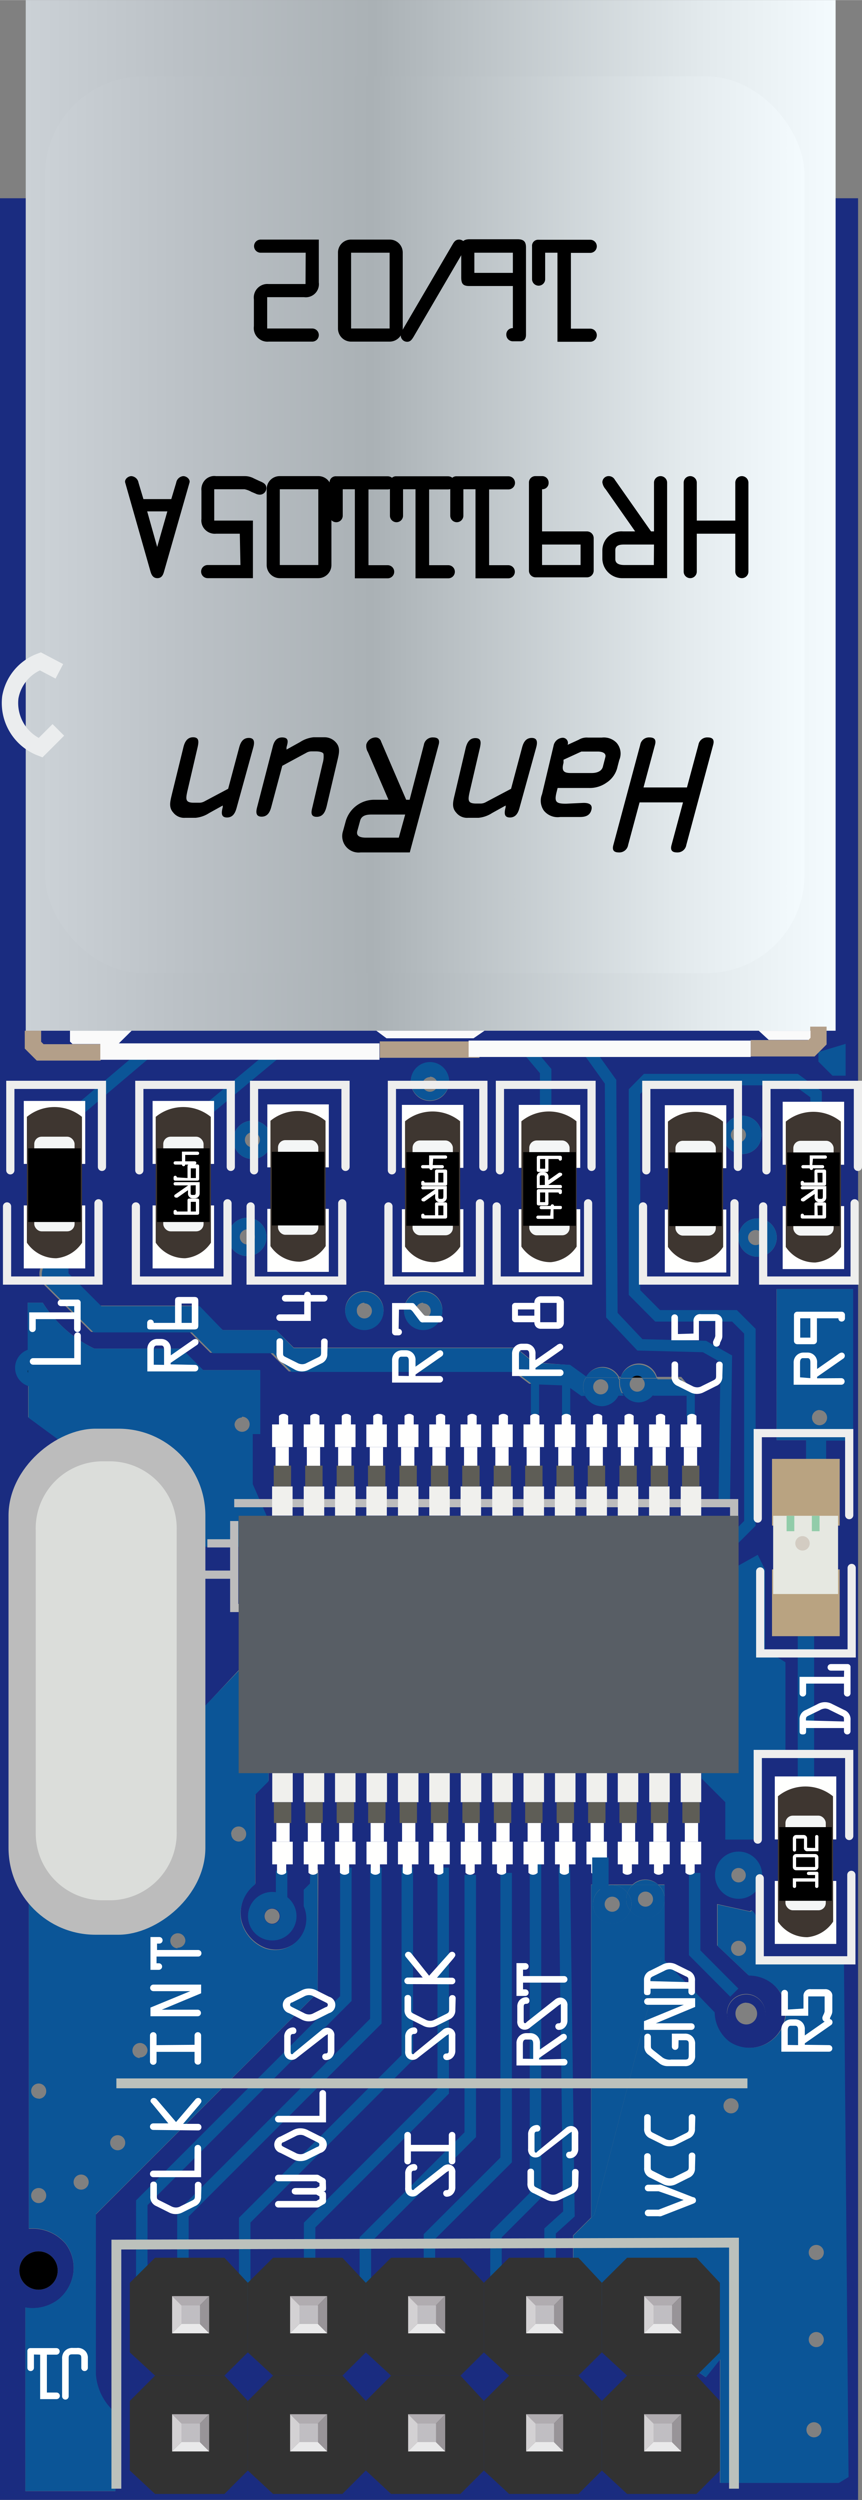 <?xml version="1.0" ?><svg height="53.76mm" viewBox="0 0 52.59 152.4" width="18.55mm" xmlns="http://www.w3.org/2000/svg" xmlns:xlink="http://www.w3.org/1999/xlink">
  <rect x="0" y="0" width="52.59" height="152.4" fill="#808080" stroke="none"/>
  <defs>
    <linearGradient data-name="Silver 01" gradientUnits="userSpaceOnUse" id="Silver_01" x1="1.57" x2="50.97" y1="31.42" y2="31.42">
      <stop offset="0" stop-color="#cbd1d6"/>
      <stop offset="0.2" stop-color="#bac0c5"/>
      <stop offset="0.43" stop-color="#aab1b5"/>
      <stop offset="0.52" stop-color="#b7bec2"/>
      <stop offset="0.84" stop-color="#e3eaed"/>
      <stop offset="1" stop-color="#f4fbfe"/>
    </linearGradient>
    <linearGradient id="Silver_01-2" x1="2.75" x2="49.09" xlink:href="#Silver_01" y1="31.99" y2="31.99"/>
  </defs>
  <title>Ethernet LAN Network Module - ENC28J60</title>
  <g data-name="Layer 5" id="Layer_5">
    <path d="M3.82,15V155.31H56.17V15ZM51.21,78.36A1.17,1.17,0,1,1,50,77.19,1.17,1.17,0,0,1,51.21,78.36Zm-1.87,38.87a.46.46,0,1,1-.46-.46A.46.46,0,0,1,49.35,117.23Zm-.23-46.3a1.17,1.17,0,1,1-1.17,1.17A1.17,1.17,0,0,1,49.11,70.93ZM30.05,67.69a1.17,1.17,0,1,1-1.17,1.17A1.17,1.17,0,0,1,30.05,67.69Zm-.41,13.93a1.17,1.17,0,1,1-1.17,1.17A1.17,1.17,0,0,1,29.64,81.62Zm-3.59,0a1.17,1.17,0,1,1-1.17,1.17A1.17,1.17,0,0,1,26.05,81.62ZM19.22,71.23a1.17,1.17,0,1,1-1.17,1.17A1.17,1.17,0,0,1,19.22,71.23Zm-.31,5.92a1.17,1.17,0,1,1-1.17,1.17A1.17,1.17,0,0,1,18.91,77.15ZM5.51,82.33h.92a7.58,7.58,0,0,0,3.15,2.8h5.32l1.31,1.31h3.46v3.9h-.46v3.06l.88,2-1.72.16v1.63H16.24L5.54,89.31V86.6a.22.22,0,0,1,0-.17Zm-.51,59a1.17,1.17,0,1,1,1.17,1.17A1.17,1.17,0,0,1,5,141.33Zm18.2-16.94L9.66,137.92v9.77a3.38,3.38,0,0,0,1.2,2.34v4.75H5.37V143.59a2.58,2.58,0,0,0,2.06-.53,2.55,2.55,0,0,0,.88-1.73,2.45,2.45,0,0,0-.48-1.62,2.65,2.65,0,0,0-2.25-.92v-20a6.93,6.93,0,0,0,8.13.23,6.84,6.84,0,0,0,2.53-5v-7l2.6-2.78v6.56h1.37v.66l-.81.81v5.47a2.27,2.27,0,0,0-.86,2.21A2.4,2.4,0,0,0,20,121.65a1.91,1.91,0,0,0,2.4-2.56v-1l.38-.38v-.52l.46-.31Zm-2.78-5.12a.46.46,0,1,1-.46.46A.46.46,0,0,1,20.41,119.27Zm15.69-32-1-.75-13.67,0-1.14-1.14H16.65l-1.27-1.27h-6l-3-3a1,1,0,0,1,0-1.08,1,1,0,0,1,1.47.07v.41l2,2h6L17.41,84h3.26l1.07,1.07H35.31l1.1.9,2.18.16,1,.72a1.13,1.13,0,0,1,2,0h.11a1.15,1.15,0,0,1,2.2,0l1.48,0,.85,1h-.45l-2.08,0a1.13,1.13,0,0,1-1.79,0H41.6a1.15,1.15,0,0,1-2.06,0H39.1l-.89-.64Zm18.88,67H47.74v-7.53l-.87,1.09-6.71-4.65-1.38-1.82v-2.17l1.1-1.09v-20.3h2.53a1.14,1.14,0,0,1,1.56,0h.39v4.63l3,3.15a2.31,2.31,0,0,0,.92,1.8,2.22,2.22,0,1,0,1.2-4.06l-1.91-1.81,0-2.52,2,.44a.12.12,0,0,1,.08-.05q.23,0,.59,1.23v1.91l5,.11.28,31.28Zm-6.82-28.63a1.17,1.17,0,1,1,1.17,1.17A1.17,1.17,0,0,1,48.18,125.67Zm7.69-34.93H54.21V92H53V90.71H51.2V81.5h4.65Z" style="fill: #1a2c80" transform="translate(-3.82 -2.92)"/>
  </g>
  <g data-name="Layer 8" id="Layer_8">
    <path d="M18.91,79.49a1.17,1.17,0,1,0-1.17-1.17A1.17,1.17,0,0,0,18.91,79.49Zm0-1.63a.46.46,0,1,1-.46.46A.46.46,0,0,1,18.91,77.86Z" style="fill: #0b5597" transform="translate(-3.82 -2.92)"/>
    <path d="M19.22,73.57a1.17,1.17,0,1,0-1.17-1.17A1.17,1.17,0,0,0,19.22,73.57Zm0-1.63a.46.46,0,1,1-.46.46A.46.46,0,0,1,19.22,71.94Z" style="fill: #0b5597" transform="translate(-3.82 -2.92)"/>
    <path d="M30.05,70a1.17,1.17,0,1,0-1.17-1.17A1.17,1.17,0,0,0,30.05,70Zm0-1.45a.46.46,0,1,1-.46.46A.46.46,0,0,1,30.05,68.58Z" style="fill: #0b5597" transform="translate(-3.82 -2.92)"/>
    <path d="M48.87,78.36A1.17,1.17,0,1,0,50,77.19,1.17,1.17,0,0,0,48.87,78.36Zm1.51,0a.46.46,0,1,1-.46-.46A.46.46,0,0,1,50.38,78.32Z" style="fill: #0b5597" transform="translate(-3.82 -2.92)"/>
    <path d="M42.69,86.79a.45.45,0,0,1,.31.13h.87a1.15,1.15,0,0,0-2.2,0h.73A.45.45,0,0,1,42.69,86.79Z" style="fill: #0b5597" transform="translate(-3.82 -2.92)"/>
    <path d="M41.55,86.89a1.13,1.13,0,0,0-2,0h0Z" style="fill: #0b5597" transform="translate(-3.82 -2.92)"/>
    <path d="M49.11,73.27a1.17,1.17,0,1,0-1.17-1.17A1.17,1.17,0,0,0,49.11,73.27Zm-.24-1.63a.46.46,0,1,1-.46.46A.46.46,0,0,1,48.87,71.64Z" style="fill: #0b5597" transform="translate(-3.82 -2.92)"/>
    <path d="M6,86A.46.46,0,1,1,6,87a.45.45,0,0,1-.44-.37v2.71l10.7,7.87h2.14V95.55l1.72-.16-.88-2V90.34h.46v-3.9H16.22l-1.31-1.31H9.58a7.58,7.58,0,0,1-3.15-2.8H5.51l0,4.09A.45.45,0,0,1,6,86Zm12.59,3.28a.46.46,0,1,1-.46.46A.46.46,0,0,1,18.57,89.33Z" style="fill: #0b5597" transform="translate(-3.82 -2.92)"/>
    <path d="M39.54,88a1.05,1.05,0,0,1,.06-1.16l-1-.72L36.4,86l-1.1-.9H21.74L20.67,84H17.41L16,82.54h-6l-2-2v-.41a1,1,0,0,0-1.47-.07,1,1,0,0,0,0,1.08l3,3h6l1.27,1.27h3.68l1.14,1.14,13.67,0,1,.75,2.11.08.89.64Z" style="fill: #0b5597" transform="translate(-3.82 -2.92)"/>
    <path d="M41.73,87.47a1.11,1.11,0,0,1,0,.22,1.16,1.16,0,0,0,.19.29l1.79,0a1.15,1.15,0,0,0,.27-.71,1.13,1.13,0,0,0-.06-.32H43a.46.46,0,1,1-.61,0h-.73a1.17,1.17,0,0,0,0,.13A1.16,1.16,0,0,1,41.73,87.47Z" style="fill: #0b5597" transform="translate(-3.82 -2.92)"/>
    <path d="M39.54,88l2.06,0a1.15,1.15,0,0,0,.09-.29,1.16,1.16,0,0,1-.09-.45,1.11,1.11,0,0,1,0-.22,1.13,1.13,0,0,0-.09-.14l-1.94,0h0A1.05,1.05,0,0,0,39.54,88Zm.93-1a.46.46,0,1,1-.46.46A.46.46,0,0,1,40.47,87Z" style="fill: #0b5597" transform="translate(-3.82 -2.92)"/>
    <path d="M22.73,117.74l-.38.38v1a1.91,1.91,0,0,1-2.4,2.56A2.4,2.4,0,0,1,18.53,120a2.27,2.27,0,0,1,.86-2.21v-5.47l.81-.81v-.66H18.84v-6.56L16.24,107v7a6.84,6.84,0,0,1-2.53,5,6.93,6.93,0,0,1-8.13-.23v20a2.65,2.65,0,0,1,2.25.92,2.45,2.45,0,0,1,.48,1.63,2.55,2.55,0,0,1-.88,1.73,2.58,2.58,0,0,1-2.06.53v11.19h5.5V150a3.38,3.38,0,0,1-1.2-2.34v-9.77L23.2,124.38v-7.48l-.46.31ZM6.18,137.22a.46.46,0,1,1,.46-.46A.46.46,0,0,1,6.18,137.22Zm0-6.37a.46.46,0,1,1,.46-.46A.46.46,0,0,1,6.18,130.86Zm2.59,5.55a.46.46,0,1,1,.46-.46A.46.46,0,0,1,8.77,136.4ZM11,134a.46.46,0,1,1,.46-.46A.46.46,0,0,1,11,134Zm1.36-5.62a.46.46,0,1,1,.46-.46A.46.46,0,0,1,12.32,128.34Zm2.31-6.69a.46.46,0,1,1,.46-.46A.46.46,0,0,1,14.63,121.65ZM17.19,110a.46.46,0,1,1,.46.46A.46.46,0,0,1,17.19,110Zm.73,4.72a.46.46,0,1,1,.46.46A.46.46,0,0,1,17.93,114.73Z" style="fill: #0b5597" transform="translate(-3.82 -2.92)"/>
    <path d="M50.27,122.55v-1.91q-.37-1.26-.59-1.23a.12.12,0,0,0-.08.05l-2-.44,0,2.52,1.91,1.81A2.28,2.28,0,0,1,51.71,125a2.22,2.22,0,0,1-3.37,2.39,2.31,2.31,0,0,1-.92-1.8l-3.25-3.36-4.08,15.69-1.29,1.28v2.17l1.38,1.82,6.71,4.65.87-1.09v7.53H55l.59-.36-.28-31.28Zm-1.39-.4a.46.46,0,1,1,.46-.46A.46.46,0,0,1,48.89,122.15Zm-.46,9.6a.46.46,0,1,1,.46-.46A.46.46,0,0,1,48.43,131.75Zm5.06,19.75a.46.46,0,1,1,.46-.46A.46.46,0,0,1,53.49,151.5Zm.14-5.5a.46.46,0,1,1,.46-.46A.46.46,0,0,1,53.63,146Zm0-5.31a.46.46,0,1,1,.46-.46A.46.46,0,0,1,53.63,140.69Z" style="fill: #0b5597" transform="translate(-3.82 -2.92)"/>
    <path d="M51.2,90.71H53V92h1.22V90.74h1.65V81.5H51.21Zm2.62-1.83a.46.46,0,1,1-.46.46A.46.46,0,0,1,53.82,88.87Z" style="fill: #0b5597" transform="translate(-3.82 -2.92)"/>
    <polyline points="35.79 63.9 37.25 65.94 37.33 80.17 39.04 81.98 42.98 82.08 44.31 82.83 44.19 91.51" style="fill: none;stroke: #0b5597;stroke-miterlimit: 10;stroke-width: 0.7px"/>
    <polyline points="49.79 67.48 49.79 66.71 48.56 65.81 39.43 65.81 38.71 66.54 38.71 78.79 40.12 80.21 44.81 80.21 45.75 81.15 45.75 92.86 44.63 93.98" style="fill: none;stroke: #0b5597;stroke-miterlimit: 10;stroke-width: 0.7px"/>
    <path d="M44.16,122.25l.21.21v-3.78a1.17,1.17,0,0,1-1.17,1.17,1.15,1.15,0,0,1-.93-.49,1.16,1.16,0,0,1-1.1.8,1.17,1.17,0,1,1,0-2.34H39.89v20.3l.19-.19Z" style="fill: #0b5597" transform="translate(-3.82 -2.92)"/>
    <path d="M40,119a1.17,1.17,0,0,0,1.17,1.17,1.16,1.16,0,0,0,1.1-.8,1,1,0,0,1-.17-1.05,1.15,1.15,0,0,0-.93-.49A1.17,1.17,0,0,0,40,119Zm1.17-.46a.46.46,0,1,1-.46.46A.46.46,0,0,1,41.18,118.54Z" style="fill: #0b5597" transform="translate(-3.82 -2.92)"/>
    <path d="M42.1,118.32a1,1,0,0,1,.17,1.05,1.15,1.15,0,0,0,.93.49,1.17,1.17,0,0,0,1.17-1.17,1.16,1.16,0,0,0-.39-.86H42.42A1.15,1.15,0,0,0,42.1,118.32Zm1.1-.09a.46.46,0,1,1-.46.46A.46.46,0,0,1,43.2,118.23Z" style="fill: #0b5597" transform="translate(-3.82 -2.92)"/>
  </g>
  <g data-name="Layer 7" id="Layer_7">
    <circle cx="14.04" cy="106.92" r="1.17" style="fill: #0b5597"/>
    <circle cx="16.61" cy="116.81" r="0.98" style="fill: none;stroke: #0b5597;stroke-miterlimit: 10"/>
    <circle cx="45.06" cy="114.31" r="0.94" style="fill: none;stroke: #0b5597;stroke-miterlimit: 10"/>
    <circle cx="2.09" cy="83.38" r="1.17" style="fill: #0b5597"/>
    <line style="fill: none;stroke: #0b5597;stroke-miterlimit: 10;stroke-width: 0.5px" x1="32.64" x2="32.64" y1="84.17" y2="86.21"/>
    <line style="fill: none;stroke: #0b5597;stroke-miterlimit: 10;stroke-width: 0.5px" x1="34.54" x2="34.54" y1="84.38" y2="86.42"/>
    <line style="fill: none;stroke: #0b5597;stroke-miterlimit: 10;stroke-width: 0.5px" x1="42.14" x2="42.14" y1="84.92" y2="86.7"/>
    <path d="M35.66,87.74" style="fill: none;stroke: #0b5597;stroke-miterlimit: 10" transform="translate(-3.82 -2.92)"/>
    <line style="fill: none;stroke: #0b5597;stroke-miterlimit: 10;stroke-width: 0.7px" x1="12.62" x2="16.87" y1="67.68" y2="64.15"/>
    <line style="fill: none;stroke: #0b5597;stroke-miterlimit: 10;stroke-width: 0.7px" x1="4.74" x2="9.17" y1="67.73" y2="63.98"/>
    <polyline points="33.29 67.69 33.29 65.29 32 63.76" style="fill: none;stroke: #0b5597;stroke-miterlimit: 10;stroke-width: 0.7px"/>
    <polyline points="42.38 114.17 42.38 119.04 44.8 121.47" style="fill: none;stroke: #0b5597;stroke-miterlimit: 10;stroke-width: 0.7px"/>
    <polyline points="34.43 113.84 34.71 134.96 33.56 136 33.56 139.58" style="fill: none;stroke: #0b5597;stroke-miterlimit: 10;stroke-width: 0.7px"/>
    <polyline points="32.67 113.65 32.67 133.83 30.26 136.24 30.26 141.95" style="fill: none;stroke: #0b5597;stroke-miterlimit: 10;stroke-width: 0.7px"/>
    <polyline points="30.88 114.17 30.88 131.67 26.2 136.34 26.2 139.58" style="fill: none;stroke: #0b5597;stroke-miterlimit: 10;stroke-width: 0.7px"/>
    <polyline points="28.69 114.29 28.69 130.13 22.29 136.53 22.29 141.95" style="fill: none;stroke: #0b5597;stroke-miterlimit: 10;stroke-width: 0.7px"/>
    <polyline points="27.04 113.85 27.04 127.48 18.89 135.64 18.89 138.71" style="fill: none;stroke: #0b5597;stroke-miterlimit: 10;stroke-width: 0.7px"/>
    <polyline points="24.85 113.84 24.85 125.42 14.93 135.34 14.93 140.29" style="fill: none;stroke: #0b5597;stroke-miterlimit: 10;stroke-width: 0.7px"/>
    <polyline points="22.93 113.84 22.93 123.21 11.16 134.97 11.16 138.48" style="fill: none;stroke: #0b5597;stroke-miterlimit: 10;stroke-width: 0.7px"/>
    <polyline points="21.1 113.85 21.1 121.83 8.65 134.28 8.65 140.29" style="fill: none;stroke: #0b5597;stroke-miterlimit: 10;stroke-width: 0.7px"/>
    <line style="fill: none;stroke: #0b5597;stroke-miterlimit: 10;stroke-width: 0.7px" x1="17.18" x2="17.18" y1="114.04" y2="116.19"/>
    <polygon points="49.93 64.13 49.93 64.71 50.79 65.57 51.59 65.57 51.59 63.63 49.93 64.13" style="fill: #0b5597"/>
    <polyline points="45.06 95.43 46.23 94.78 46.67 95.67 46.67 100.55 47.92 101.33 47.92 106.92 46.49 107.18 46.49 112.14 44.25 112.14 44.25 109.86 42.81 108.42 42.81 107.74 45.06 95.43" style="fill: #0b5597"/>
    <line style="fill: #0b5597" x1="52.04" x2="51.46" y1="119.36" y2="119.23"/>
    <line style="fill: none;stroke: #0b5597;stroke-miterlimit: 10" x1="49.17" x2="49.17" y1="99.08" y2="108.91"/>
    <polyline points="14.29 91.63 44.79 91.63 44.79 92.57" style="fill: none;stroke: #bcbcbc;stroke-miterlimit: 10;stroke-width: 0.5px"/>
  </g>
  <g data-name="Layer 6" id="Layer_6">
    <polyline points="46.56 73.54 46.56 78.06 52.14 78.06 52.14 73.35" style="fill: none;stroke: #eeeeed;stroke-linecap: round;stroke-miterlimit: 10;stroke-width: 0.5px"/>
    <polyline points="52.34 71.13 52.34 66.13 46.76 66.13 46.76 71.34" style="fill: none;stroke: #eeeeed;stroke-linecap: round;stroke-miterlimit: 10;stroke-width: 0.5px"/>
    <polyline points="39.23 73.54 39.23 78.06 44.81 78.06 44.81 73.35" style="fill: none;stroke: #eeeeed;stroke-linecap: round;stroke-miterlimit: 10;stroke-width: 0.5px"/>
    <polyline points="45.02 71.13 45.02 66.13 39.43 66.13 39.43 71.34" style="fill: none;stroke: #eeeeed;stroke-linecap: round;stroke-miterlimit: 10;stroke-width: 0.5px"/>
    <polyline points="30.3 73.54 30.3 78.06 35.88 78.06 35.88 73.35" style="fill: none;stroke: #eeeeed;stroke-linecap: round;stroke-miterlimit: 10;stroke-width: 0.5px"/>
    <polyline points="36.09 71.13 36.09 66.13 30.5 66.13 30.5 71.34" style="fill: none;stroke: #eeeeed;stroke-linecap: round;stroke-miterlimit: 10;stroke-width: 0.5px"/>
    <polyline points="23.7 73.54 23.7 78.06 29.28 78.06 29.28 73.35" style="fill: none;stroke: #eeeeed;stroke-linecap: round;stroke-miterlimit: 10;stroke-width: 0.5px"/>
    <polyline points="29.49 71.13 29.49 66.13 23.91 66.13 23.91 71.34" style="fill: none;stroke: #eeeeed;stroke-linecap: round;stroke-miterlimit: 10;stroke-width: 0.5px"/>
    <polyline points="15.29 73.54 15.29 78.06 20.88 78.06 20.88 73.35" style="fill: none;stroke: #eeeeed;stroke-linecap: round;stroke-miterlimit: 10;stroke-width: 0.5px"/>
    <polyline points="21.08 71.13 21.08 66.13 15.5 66.13 15.5 71.34" style="fill: none;stroke: #eeeeed;stroke-linecap: round;stroke-miterlimit: 10;stroke-width: 0.5px"/>
    <polyline points="8.29 73.54 8.29 78.06 13.88 78.06 13.88 73.35" style="fill: none;stroke: #eeeeed;stroke-linecap: round;stroke-miterlimit: 10;stroke-width: 0.5px"/>
    <polyline points="14.08 71.13 14.08 66.13 8.5 66.13 8.5 71.34" style="fill: none;stroke: #eeeeed;stroke-linecap: round;stroke-miterlimit: 10;stroke-width: 0.5px"/>
    <polyline points="0.43 73.54 0.43 78.06 6.01 78.06 6.01 73.35" style="fill: none;stroke: #eeeeed;stroke-linecap: round;stroke-miterlimit: 10;stroke-width: 0.5px"/>
    <polyline points="6.22 71.13 6.22 66.13 0.63 66.13 0.63 71.34" style="fill: none;stroke: #eeeeed;stroke-linecap: round;stroke-miterlimit: 10;stroke-width: 0.5px"/>
  </g>
  <g data-name="Layer 4" id="Layer_4">
    <rect height="62.83" style="fill: url(#Silver_01)" width="49.41" x="1.57"/>
    <rect height="4.07" style="fill: #b9a381" width="4.13" x="47.1" y="88.93"/>
    <rect height="4.07" style="fill: #b9a381" width="4.13" x="47.1" y="95.67"/>
    <rect height="4.77" style="fill: #e6e8e1" width="3.96" x="47.17" y="92.4"/>
    <circle cx="15.09" cy="75.4" r="1.17" style="fill: none"/>
    <path d="M5.53,86.6v2.71l10.7,7.87h2.14V95.55l1.72-.16-.88-2V90.34h.46v-3.9H16.22l-1.31-1.31H9.58a7.58,7.58,0,0,1-3.15-2.8H5.51l0,4.09a.22.22,0,0,0,0,.17Z" style="fill: none" transform="translate(-3.82 -2.92)"/>
    <path d="M39.54,88a1.15,1.15,0,0,0,2.06,0h.28a1.13,1.13,0,0,0,1.79,0l2.08,0h.45l-.85-1-1.48,0a1.15,1.15,0,0,0-2.2,0h-.11a1.13,1.13,0,0,0-2,0l-1-.72L36.4,86l-1.1-.9H21.74L20.67,84H17.41L16,82.54h-6l-2-2v-.41a1,1,0,0,0-1.47-.07,1,1,0,0,0,0,1.08l3,3h6l1.27,1.27h3.68l1.14,1.14,13.67,0,1,.75,2.11.08.89.64Z" style="fill: none" transform="translate(-3.82 -2.92)"/>
    <circle cx="15.4" cy="69.48" r="1.17" style="fill: none"/>
    <circle cx="2.35" cy="138.41" r="1.17" style="fill: none"/>
    <path d="M22.73,117.74l-.38.38v1a1.91,1.91,0,0,1-2.4,2.56A2.4,2.4,0,0,1,18.53,120a2.27,2.27,0,0,1,.86-2.21v-5.47l.81-.81v-.66H18.84v-6.56L16.24,107v7a6.84,6.84,0,0,1-2.53,5,6.93,6.93,0,0,1-8.13-.23v20a2.65,2.65,0,0,1,2.25.92,2.45,2.45,0,0,1,.48,1.63,2.55,2.55,0,0,1-.88,1.73,2.58,2.58,0,0,1-2.06.53v11.19h5.5V150a3.38,3.38,0,0,1-1.2-2.34v-9.77L23.2,124.38v-7.48l-.46.31Z" style="fill: none" transform="translate(-3.82 -2.92)"/>
    <circle cx="16.59" cy="116.81" r="0.46" style="fill: none"/>
    <circle cx="45.06" cy="114.31" r="0.46" style="fill: none"/>
    <circle cx="22.23" cy="79.87" r="1.17" style="fill: none"/>
    <circle cx="45.29" cy="69.18" r="1.17" style="fill: none"/>
    <circle cx="46.22" cy="75.45" r="1.17" style="fill: none"/>
    <circle cx="25.82" cy="79.87" r="1.17" style="fill: none"/>
    <circle cx="26.23" cy="65.94" r="1.17" style="fill: none"/>
    <path d="M50.27,122.55v-1.91q-.37-1.26-.59-1.23a.12.12,0,0,0-.08.05l-2-.44,0,2.52,1.91,1.81A2.28,2.28,0,0,1,51.71,125a2.22,2.22,0,0,1-3.37,2.39,2.31,2.31,0,0,1-.92-1.8l-3-3.15v17.08H39.89v-1.41l-1.1,1.09v2.17l1.38,1.82,6.71,4.65.87-1.09v7.53H55l.59-.36-.28-31.28Z" style="fill: none" transform="translate(-3.82 -2.92)"/>
    <circle cx="45.52" cy="122.75" r="1.17" style="fill: none"/>
    <polygon points="47.38 87.79 49.17 87.79 49.17 89.04 50.39 89.04 50.39 87.83 52.04 87.83 52.04 78.58 47.39 78.58 47.38 87.79" style="fill: none"/>
    <path d="M44.37,139.54V122.46l-.21-.21-4.08,15.69-.19.19v1.41Z" style="fill: #0b5597" transform="translate(-3.82 -2.92)"/>
    <path d="M42.1,118.32a1.15,1.15,0,0,1,.31-.49H41.18A1.15,1.15,0,0,1,42.1,118.32Z" style="fill: #0b5597" transform="translate(-3.82 -2.92)"/>
    <path d="M44.37,118.69v-.86H44A1.16,1.16,0,0,1,44.37,118.69Z" style="fill: #0b5597" transform="translate(-3.82 -2.92)"/>
    <path d="M43.2,117.52a1.16,1.16,0,0,0-.78.31H44A1.16,1.16,0,0,0,43.2,117.52Z" style="fill: #0b5597" transform="translate(-3.82 -2.92)"/>
    <path d="M42.1,118.32a1,1,0,0,0,.17,1.05,1,1,0,0,0-.17-1.05Z" style="fill: #0b5597" transform="translate(-3.82 -2.92)"/>
    <path d="M26.05,84a1.17,1.17,0,1,0-1.17-1.17A1.17,1.17,0,0,0,26.05,84Zm0-1.63a.46.46,0,1,1-.46.46A.46.46,0,0,1,26.05,82.33Z" style="fill: #0b5597" transform="translate(-3.82 -2.92)"/>
    <path d="M49.35,126.84a1.17,1.17,0,1,0-1.17-1.17A1.17,1.17,0,0,0,49.35,126.84Zm0-1.83a.66.66,0,1,1-.66.66A.66.66,0,0,1,49.35,125Z" style="fill: #1a2c80" transform="translate(-3.82 -2.92)"/>
    <path d="M29.64,84a1.17,1.17,0,1,0-1.17-1.17A1.17,1.17,0,0,0,29.64,84Zm0-1.63a.46.46,0,1,1-.46.46A.46.46,0,0,1,29.64,82.33Z" style="fill: #0b5597" transform="translate(-3.82 -2.92)"/>
    <path d="M42.77,88.41a1.15,1.15,0,0,0,.9-.46l-1.79,0A1.15,1.15,0,0,0,42.77,88.41Z" style="fill: #0b5597" transform="translate(-3.82 -2.92)"/>
    <path d="M40.56,88.64a1.16,1.16,0,0,0,1-.66l-2.06,0A1.16,1.16,0,0,0,40.56,88.64Z" style="fill: #0b5597" transform="translate(-3.82 -2.92)"/>
    <path d="M41.6,88h.28a1.16,1.16,0,0,1-.19-.29A1.15,1.15,0,0,1,41.6,88Z" style="fill: #0b5597" transform="translate(-3.82 -2.92)"/>
    <path d="M43.67,88l2.08,0h.45l-.85-1-1.48,0a1.13,1.13,0,0,1,.06.32A1.15,1.15,0,0,1,43.67,88Z" style="fill: #0b5597" transform="translate(-3.82 -2.92)"/>
    <path d="M41.67,86.89h-.11a1.13,1.13,0,0,1,.09.14A1.17,1.17,0,0,1,41.67,86.89Z" style="fill: #0b5597" transform="translate(-3.82 -2.92)"/>
    <path d="M41.64,87a1.11,1.11,0,0,0,0,.22,1.16,1.16,0,0,0,.09.45,1.11,1.11,0,0,0,0-.22A1.16,1.16,0,0,0,41.64,87Z" style="fill: #0b5597" transform="translate(-3.82 -2.92)"/>
    <path d="M42.39,86.9H43a.45.45,0,0,0-.61,0Z" transform="translate(-3.82 -2.92)"/>
    <path d="M5.53,86.6v-.17a.22.22,0,0,0,0,.17Z" transform="translate(-3.82 -2.92)"/>
    <circle cx="2.35" cy="138.41" r="1.17"/>
    <circle cx="18.1" cy="104.65" r="1.4" style="fill: #5e6163"/>
    <rect height="1.78" style="fill: #f0f0ed" width="1.25" x="16.61" y="108.08"/>
    <rect height="1.27" style="fill: #5e5d56" width="1.06" x="16.71" y="109.86"/>
    <rect height="1.14" style="fill: #fffffe" width="0.81" x="16.86" y="111.13"/>
    <rect height="1.38" style="fill: #fffffe" width="1.25" x="16.61" y="112.27"/>
    <path d="M21.28,117.08a.38.38,0,0,1-.56,0v-.77h.56Z" style="fill: #fffffe" transform="translate(-3.82 -2.92)"/>
    <rect height="1.78" style="fill: #f0f0ed" width="1.25" x="18.53" y="108.08"/>
    <rect height="1.27" style="fill: #5e5d56" width="1.06" x="18.63" y="109.86"/>
    <rect height="1.14" style="fill: #fffffe" width="0.81" x="18.78" y="111.13"/>
    <rect height="1.38" style="fill: #fffffe" width="1.25" x="18.53" y="112.27"/>
    <path d="M23.2,117.08a.38.38,0,0,1-.56,0v-.77h.56Z" style="fill: #fffffe" transform="translate(-3.82 -2.92)"/>
    <rect height="1.78" style="fill: #f0f0ed" width="1.25" x="20.44" y="108.08"/>
    <rect height="1.27" style="fill: #5e5d56" width="1.06" x="20.54" y="109.86"/>
    <rect height="1.14" style="fill: #fffffe" width="0.81" x="20.69" y="111.13"/>
    <rect height="1.38" style="fill: #fffffe" width="1.25" x="20.44" y="112.27"/>
    <path d="M25.12,117.08a.38.38,0,0,1-.56,0v-.77h.56Z" style="fill: #fffffe" transform="translate(-3.82 -2.92)"/>
    <rect height="1.78" style="fill: #f0f0ed" width="1.25" x="22.36" y="108.08"/>
    <rect height="1.27" style="fill: #5e5d56" width="1.06" x="22.46" y="109.86"/>
    <rect height="1.14" style="fill: #fffffe" width="0.81" x="22.61" y="111.13"/>
    <rect height="1.38" style="fill: #fffffe" width="1.25" x="22.36" y="112.27"/>
    <path d="M27,117.08a.38.38,0,0,1-.56,0v-.77H27Z" style="fill: #fffffe" transform="translate(-3.82 -2.92)"/>
    <rect height="1.78" style="fill: #f0f0ed" width="1.25" x="24.28" y="108.08"/>
    <rect height="1.27" style="fill: #5e5d56" width="1.06" x="24.38" y="109.86"/>
    <rect height="1.14" style="fill: #fffffe" width="0.81" x="24.53" y="111.13"/>
    <rect height="1.38" style="fill: #fffffe" width="1.25" x="24.28" y="112.27"/>
    <path d="M28.95,117.08a.38.38,0,0,1-.56,0v-.77h.56Z" style="fill: #fffffe" transform="translate(-3.82 -2.92)"/>
    <rect height="1.78" style="fill: #f0f0ed" width="1.25" x="26.19" y="108.08"/>
    <rect height="1.27" style="fill: #5e5d56" width="1.06" x="26.29" y="109.86"/>
    <rect height="1.14" style="fill: #fffffe" width="0.81" x="26.44" y="111.13"/>
    <rect height="1.38" style="fill: #fffffe" width="1.25" x="26.19" y="112.27"/>
    <path d="M30.87,117.08a.38.38,0,0,1-.56,0v-.77h.56Z" style="fill: #fffffe" transform="translate(-3.82 -2.92)"/>
    <rect height="1.78" style="fill: #f0f0ed" width="1.25" x="28.11" y="108.08"/>
    <rect height="1.27" style="fill: #5e5d56" width="1.06" x="28.21" y="109.86"/>
    <rect height="1.14" style="fill: #fffffe" width="0.81" x="28.36" y="111.13"/>
    <rect height="1.38" style="fill: #fffffe" width="1.25" x="28.11" y="112.27"/>
    <path d="M32.78,117.08a.38.38,0,0,1-.56,0v-.77h.56Z" style="fill: #fffffe" transform="translate(-3.82 -2.92)"/>
    <rect height="1.78" style="fill: #f0f0ed" width="1.25" x="30.03" y="108.08"/>
    <rect height="1.27" style="fill: #5e5d56" width="1.06" x="30.13" y="109.86"/>
    <rect height="1.14" style="fill: #fffffe" width="0.81" x="30.28" y="111.13"/>
    <rect height="1.38" style="fill: #fffffe" width="1.25" x="30.03" y="112.27"/>
    <path d="M34.7,117.08a.38.38,0,0,1-.56,0v-.77h.56Z" style="fill: #fffffe" transform="translate(-3.82 -2.92)"/>
    <rect height="1.78" style="fill: #f0f0ed" width="1.25" x="31.94" y="108.08"/>
    <rect height="1.27" style="fill: #5e5d56" width="1.06" x="32.04" y="109.86"/>
    <rect height="1.14" style="fill: #fffffe" width="0.81" x="32.19" y="111.13"/>
    <rect height="1.38" style="fill: #fffffe" width="1.25" x="31.94" y="112.27"/>
    <path d="M36.62,117.08a.38.38,0,0,1-.56,0v-.77h.56Z" style="fill: #fffffe" transform="translate(-3.82 -2.92)"/>
    <rect height="1.78" style="fill: #f0f0ed" width="1.25" x="33.86" y="108.08"/>
    <rect height="1.27" style="fill: #5e5d56" width="1.06" x="33.96" y="109.86"/>
    <rect height="1.14" style="fill: #fffffe" width="0.81" x="34.11" y="111.13"/>
    <rect height="1.38" style="fill: #fffffe" width="1.25" x="33.86" y="112.27"/>
    <path d="M38.53,117.08a.38.38,0,0,1-.56,0v-.77h.56Z" style="fill: #fffffe" transform="translate(-3.82 -2.92)"/>
    <rect height="1.78" style="fill: #f0f0ed" width="1.25" x="35.78" y="108.08"/>
    <rect height="1.27" style="fill: #5e5d56" width="1.06" x="35.88" y="109.86"/>
    <rect height="1.14" style="fill: #fffffe" width="0.81" x="36.03" y="111.13"/>
    <rect height="1.38" style="fill: #fffffe" width="1.25" x="35.78" y="112.27"/>
    <path d="M40.45,117.08a.38.38,0,0,1-.56,0v-.77h.56Z" style="fill: #fffffe" transform="translate(-3.82 -2.92)"/>
    <rect height="1.78" style="fill: #f0f0ed" width="1.25" x="37.69" y="108.08"/>
    <rect height="1.27" style="fill: #5e5d56" width="1.06" x="37.79" y="109.86"/>
    <rect height="1.14" style="fill: #fffffe" width="0.81" x="37.94" y="111.13"/>
    <rect height="1.38" style="fill: #fffffe" width="1.25" x="37.69" y="112.27"/>
    <path d="M42.37,117.08a.38.38,0,0,1-.56,0v-.77h.56Z" style="fill: #fffffe" transform="translate(-3.82 -2.92)"/>
    <rect height="1.78" style="fill: #f0f0ed" width="1.25" x="39.61" y="108.08"/>
    <rect height="1.27" style="fill: #5e5d56" width="1.06" x="39.71" y="109.86"/>
    <rect height="1.14" style="fill: #fffffe" width="0.81" x="39.86" y="111.13"/>
    <rect height="1.38" style="fill: #fffffe" width="1.25" x="39.61" y="112.27"/>
    <path d="M44.28,117.08a.38.38,0,0,1-.56,0v-.77h.56Z" style="fill: #fffffe" transform="translate(-3.82 -2.92)"/>
    <rect height="1.78" style="fill: #f0f0ed" width="1.25" x="41.53" y="108.08"/>
    <rect height="1.27" style="fill: #5e5d56" width="1.06" x="41.63" y="109.86"/>
    <rect height="1.14" style="fill: #fffffe" width="0.81" x="41.78" y="111.13"/>
    <rect height="1.38" style="fill: #fffffe" width="1.25" x="41.53" y="112.27"/>
    <path d="M46.2,117.08a.38.38,0,0,1-.56,0v-.77h.56Z" style="fill: #fffffe" transform="translate(-3.82 -2.92)"/>
    <rect height="1.78" style="fill: #f0f0ed" transform="translate(88.13 185.93) rotate(180)" width="1.25" x="45.35" y="93.54"/>
    <rect height="1.27" style="fill: #5e5d56" transform="translate(88.12 182.88) rotate(180)" width="1.06" x="45.45" y="92.27"/>
    <rect height="1.14" style="fill: #fffffe" transform="translate(88.07 180.48) rotate(180)" width="0.81" x="45.54" y="91.13"/>
    <rect height="1.38" style="fill: #fffffe" transform="translate(88.13 177.96) rotate(180)" width="1.25" x="45.35" y="89.75"/>
    <path d="M45.75,89.23a.38.38,0,0,1,.56,0V90h-.56Z" style="fill: #fffffe" transform="translate(-3.82 -2.92)"/>
    <rect height="1.78" style="fill: #f0f0ed" transform="translate(84.29 185.93) rotate(180)" width="1.25" x="43.44" y="93.54"/>
    <rect height="1.27" style="fill: #5e5d56" transform="translate(84.29 182.88) rotate(180)" width="1.06" x="43.53" y="92.27"/>
    <rect height="1.14" style="fill: #fffffe" transform="translate(84.24 180.48) rotate(180)" width="0.81" x="43.62" y="91.13"/>
    <rect height="1.38" style="fill: #fffffe" transform="translate(84.29 177.96) rotate(180)" width="1.25" x="43.44" y="89.75"/>
    <path d="M43.84,89.23a.38.38,0,0,1,.56,0V90h-.56Z" style="fill: #fffffe" transform="translate(-3.82 -2.92)"/>
    <rect height="1.78" style="fill: #f0f0ed" transform="translate(80.46 185.93) rotate(180)" width="1.25" x="41.52" y="93.54"/>
    <rect height="1.27" style="fill: #5e5d56" transform="translate(80.46 182.88) rotate(180)" width="1.06" x="41.61" y="92.27"/>
    <rect height="1.14" style="fill: #fffffe" transform="translate(80.4 180.48) rotate(180)" width="0.81" x="41.71" y="91.13"/>
    <rect height="1.38" style="fill: #fffffe" transform="translate(80.46 177.96) rotate(180)" width="1.25" x="41.52" y="89.75"/>
    <path d="M41.92,89.23a.38.38,0,0,1,.56,0V90h-.56Z" style="fill: #fffffe" transform="translate(-3.82 -2.92)"/>
    <rect height="1.78" style="fill: #f0f0ed" transform="translate(76.63 185.93) rotate(180)" width="1.25" x="39.6" y="93.54"/>
    <rect height="1.27" style="fill: #5e5d56" transform="translate(76.62 182.88) rotate(180)" width="1.06" x="39.7" y="92.27"/>
    <rect height="1.14" style="fill: #fffffe" transform="translate(76.57 180.48) rotate(180)" width="0.81" x="39.79" y="91.13"/>
    <rect height="1.38" style="fill: #fffffe" transform="translate(76.63 177.96) rotate(180)" width="1.25" x="39.6" y="89.75"/>
    <path d="M40,89.23a.38.38,0,0,1,.56,0V90H40Z" style="fill: #fffffe" transform="translate(-3.82 -2.92)"/>
    <rect height="1.78" style="fill: #f0f0ed" transform="translate(72.79 185.93) rotate(180)" width="1.25" x="37.69" y="93.54"/>
    <rect height="1.27" style="fill: #5e5d56" transform="translate(72.79 182.88) rotate(180)" width="1.06" x="37.78" y="92.27"/>
    <rect height="1.14" style="fill: #fffffe" transform="translate(72.74 180.48) rotate(180)" width="0.81" x="37.87" y="91.13"/>
    <rect height="1.38" style="fill: #fffffe" transform="translate(72.79 177.96) rotate(180)" width="1.25" x="37.69" y="89.75"/>
    <path d="M38.09,89.23a.38.38,0,0,1,.56,0V90h-.56Z" style="fill: #fffffe" transform="translate(-3.82 -2.92)"/>
    <rect height="1.78" style="fill: #f0f0ed" transform="translate(68.96 185.93) rotate(180)" width="1.25" x="35.77" y="93.54"/>
    <rect height="1.27" style="fill: #5e5d56" transform="translate(68.96 182.88) rotate(180)" width="1.06" x="35.86" y="92.27"/>
    <rect height="1.14" style="fill: #fffffe" transform="translate(68.9 180.48) rotate(180)" width="0.81" x="35.96" y="91.13"/>
    <rect height="1.38" style="fill: #fffffe" transform="translate(68.96 177.96) rotate(180)" width="1.25" x="35.77" y="89.75"/>
    <path d="M36.17,89.23a.38.38,0,0,1,.56,0V90h-.56Z" style="fill: #fffffe" transform="translate(-3.82 -2.92)"/>
    <rect height="1.78" style="fill: #f0f0ed" transform="translate(65.13 185.93) rotate(180)" width="1.25" x="33.85" y="93.54"/>
    <rect height="1.27" style="fill: #5e5d56" transform="translate(65.13 182.88) rotate(180)" width="1.06" x="33.95" y="92.27"/>
    <rect height="1.14" style="fill: #fffffe" transform="translate(65.07 180.48) rotate(180)" width="0.81" x="34.04" y="91.13"/>
    <rect height="1.38" style="fill: #fffffe" transform="translate(65.13 177.96) rotate(180)" width="1.25" x="33.85" y="89.75"/>
    <path d="M34.25,89.23a.38.38,0,0,1,.56,0V90h-.56Z" style="fill: #fffffe" transform="translate(-3.82 -2.92)"/>
    <rect height="1.78" style="fill: #f0f0ed" transform="translate(61.29 185.93) rotate(180)" width="1.25" x="31.94" y="93.54"/>
    <rect height="1.27" style="fill: #5e5d56" transform="translate(61.29 182.88) rotate(180)" width="1.06" x="32.03" y="92.27"/>
    <rect height="1.14" style="fill: #fffffe" transform="translate(61.24 180.48) rotate(180)" width="0.81" x="32.12" y="91.13"/>
    <rect height="1.38" style="fill: #fffffe" transform="translate(61.29 177.96) rotate(180)" width="1.25" x="31.94" y="89.75"/>
    <path d="M32.34,89.23a.38.38,0,0,1,.56,0V90h-.56Z" style="fill: #fffffe" transform="translate(-3.82 -2.92)"/>
    <rect height="1.78" style="fill: #f0f0ed" transform="translate(57.46 185.93) rotate(180)" width="1.25" x="30.02" y="93.54"/>
    <rect height="1.27" style="fill: #5e5d56" transform="translate(57.46 182.88) rotate(180)" width="1.06" x="30.11" y="92.27"/>
    <rect height="1.14" style="fill: #fffffe" transform="translate(57.4 180.48) rotate(180)" width="0.81" x="30.21" y="91.13"/>
    <rect height="1.38" style="fill: #fffffe" transform="translate(57.46 177.96) rotate(180)" width="1.25" x="30.02" y="89.75"/>
    <path d="M30.42,89.23a.38.38,0,0,1,.56,0V90h-.56Z" style="fill: #fffffe" transform="translate(-3.82 -2.92)"/>
    <rect height="1.78" style="fill: #f0f0ed" transform="translate(53.63 185.93) rotate(180)" width="1.25" x="28.1" y="93.54"/>
    <rect height="1.27" style="fill: #5e5d56" transform="translate(53.63 182.88) rotate(180)" width="1.06" x="28.2" y="92.27"/>
    <rect height="1.14" style="fill: #fffffe" transform="translate(53.57 180.48) rotate(180)" width="0.81" x="28.29" y="91.13"/>
    <rect height="1.38" style="fill: #fffffe" transform="translate(53.63 177.96) rotate(180)" width="1.25" x="28.1" y="89.75"/>
    <path d="M28.5,89.23a.38.38,0,0,1,.56,0V90H28.5Z" style="fill: #fffffe" transform="translate(-3.82 -2.92)"/>
    <rect height="1.78" style="fill: #f0f0ed" transform="translate(49.79 185.93) rotate(180)" width="1.25" x="26.19" y="93.54"/>
    <rect height="1.27" style="fill: #5e5d56" transform="translate(49.79 182.88) rotate(180)" width="1.06" x="26.28" y="92.27"/>
    <rect height="1.14" style="fill: #fffffe" transform="translate(49.74 180.48) rotate(180)" width="0.81" x="26.37" y="91.13"/>
    <rect height="1.38" style="fill: #fffffe" transform="translate(49.79 177.96) rotate(180)" width="1.25" x="26.19" y="89.75"/>
    <path d="M26.59,89.23a.38.38,0,0,1,.56,0V90h-.56Z" style="fill: #fffffe" transform="translate(-3.82 -2.92)"/>
    <rect height="1.78" style="fill: #f0f0ed" transform="translate(45.96 185.93) rotate(180)" width="1.25" x="24.27" y="93.54"/>
    <rect height="1.27" style="fill: #5e5d56" transform="translate(45.96 182.88) rotate(180)" width="1.06" x="24.36" y="92.27"/>
    <rect height="1.14" style="fill: #fffffe" transform="translate(45.9 180.48) rotate(180)" width="0.81" x="24.46" y="91.13"/>
    <rect height="1.38" style="fill: #fffffe" transform="translate(45.96 177.96) rotate(180)" width="1.25" x="24.27" y="89.75"/>
    <path d="M24.67,89.23a.38.38,0,0,1,.56,0V90h-.56Z" style="fill: #fffffe" transform="translate(-3.82 -2.92)"/>
    <rect height="1.78" style="fill: #f0f0ed" transform="translate(42.13 185.93) rotate(180)" width="1.25" x="22.35" y="93.54"/>
    <rect height="1.27" style="fill: #5e5d56" transform="translate(42.13 182.88) rotate(180)" width="1.06" x="22.45" y="92.27"/>
    <rect height="1.14" style="fill: #fffffe" transform="translate(42.07 180.48) rotate(180)" width="0.81" x="22.54" y="91.13"/>
    <rect height="1.38" style="fill: #fffffe" transform="translate(42.13 177.96) rotate(180)" width="1.25" x="22.35" y="89.75"/>
    <path d="M22.75,89.23a.38.38,0,0,1,.56,0V90h-.56Z" style="fill: #fffffe" transform="translate(-3.82 -2.92)"/>
    <rect height="1.78" style="fill: #f0f0ed" transform="translate(38.29 185.93) rotate(180)" width="1.25" x="20.44" y="93.54"/>
    <rect height="1.27" style="fill: #5e5d56" transform="translate(38.29 182.88) rotate(180)" width="1.06" x="20.53" y="92.27"/>
    <rect height="1.14" style="fill: #fffffe" transform="translate(38.24 180.48) rotate(180)" width="0.81" x="20.62" y="91.13"/>
    <rect height="1.38" style="fill: #fffffe" transform="translate(38.29 177.96) rotate(180)" width="1.25" x="20.44" y="89.75"/>
    <path d="M20.84,89.23a.38.38,0,0,1,.56,0V90h-.56Z" style="fill: #fffffe" transform="translate(-3.82 -2.92)"/>
    <rect height="3.84" style="fill: #fffffe" width="3.75" x="1.45" y="67.11"/>
    <rect height="3.84" style="fill: #fffffe" width="3.75" x="1.45" y="73.48"/>
    <path d="M8.83,78.67a2.13,2.13,0,0,1-1.57.95,2.15,2.15,0,0,1-1.8-.95V71a2.66,2.66,0,0,1,3.36,0Z" style="fill: #3e3630" transform="translate(-3.82 -2.92)"/>
    <rect height="1.28" rx="0.45" ry="0.45" style="fill: #f4f6f6" width="2.46" x="2.09" y="69.29"/>
    <rect height="1.28" rx="0.45" ry="0.45" style="fill: #f4f6f6" width="2.46" x="2.09" y="73.78"/>
    <rect height="4.49" style="fill: #bebbb0" width="3.21" x="9.58" y="69.94"/>
    <rect height="4.49" width="3.21" x="1.72" y="70"/>
    <rect height="3.84" style="fill: #fffffe" width="3.75" x="9.31" y="67.11"/>
    <rect height="3.84" style="fill: #fffffe" width="3.75" x="9.31" y="73.48"/>
    <path d="M16.69,78.67a2.13,2.13,0,0,1-1.57.95,2.15,2.15,0,0,1-1.8-.95V71a2.66,2.66,0,0,1,3.36,0Z" style="fill: #3e3630" transform="translate(-3.82 -2.92)"/>
    <rect height="1.28" rx="0.45" ry="0.45" style="fill: #f4f6f6" width="2.46" x="9.96" y="69.29"/>
    <rect height="1.28" rx="0.45" ry="0.45" style="fill: #f4f6f6" width="2.46" x="9.96" y="73.78"/>
    <rect height="4.49" width="3.21" x="9.58" y="70"/>
    <rect height="3.84" style="fill: #fffffe" width="3.75" x="16.31" y="67.32"/>
    <rect height="3.84" style="fill: #fffffe" width="3.75" x="16.31" y="73.69"/>
    <path d="M23.69,78.88a2.13,2.13,0,0,1-1.57.95,2.15,2.15,0,0,1-1.8-.95V71.24a2.66,2.66,0,0,1,3.36,0Z" style="fill: #3e3630" transform="translate(-3.82 -2.92)"/>
    <rect height="1.28" rx="0.45" ry="0.45" style="fill: #f4f6f6" width="2.46" x="16.96" y="69.5"/>
    <rect height="1.28" rx="0.45" ry="0.45" style="fill: #f4f6f6" width="2.46" x="16.96" y="73.99"/>
    <rect height="4.49" width="3.21" x="16.58" y="70.21"/>
    <rect height="3.84" style="fill: #fffffe" width="3.75" x="24.52" y="67.35"/>
    <rect height="3.84" style="fill: #fffffe" width="3.75" x="24.52" y="73.71"/>
    <path d="M31.9,78.91a2.13,2.13,0,0,1-1.57.95,2.15,2.15,0,0,1-1.8-.95V71.27a2.66,2.66,0,0,1,3.36,0Z" style="fill: #3e3630" transform="translate(-3.82 -2.92)"/>
    <rect height="1.28" rx="0.45" ry="0.45" style="fill: #f4f6f6" width="2.46" x="25.17" y="69.52"/>
    <rect height="1.28" rx="0.45" ry="0.45" style="fill: #f4f6f6" width="2.46" x="25.17" y="74.02"/>
    <rect height="4.49" width="3.21" x="24.79" y="70.23"/>
    <rect height="3.84" style="fill: #fffffe" width="3.75" x="31.65" y="67.35"/>
    <rect height="3.84" style="fill: #fffffe" width="3.75" x="31.65" y="73.71"/>
    <path d="M39,78.91a2.13,2.13,0,0,1-1.57.95,2.15,2.15,0,0,1-1.8-.95V71.27a2.66,2.66,0,0,1,3.36,0Z" style="fill: #3e3630" transform="translate(-3.82 -2.92)"/>
    <rect height="1.28" rx="0.45" ry="0.45" style="fill: #f4f6f6" width="2.46" x="32.29" y="69.52"/>
    <rect height="1.28" rx="0.45" ry="0.45" style="fill: #f4f6f6" width="2.46" x="32.29" y="74.02"/>
    <rect height="4.49" width="3.21" x="31.92" y="70.23"/>
    <rect height="3.84" style="fill: #fffffe" width="3.75" x="40.56" y="67.37"/>
    <rect height="3.84" style="fill: #fffffe" width="3.75" x="40.56" y="73.73"/>
    <rect height="3.84" style="fill: #fffffe" width="3.75" x="47.75" y="67.16"/>
    <rect height="3.84" style="fill: #fffffe" width="3.75" x="47.75" y="73.52"/>
    <path d="M47.94,78.93a2.13,2.13,0,0,1-1.57.95,2.15,2.15,0,0,1-1.8-.95V71.29a2.66,2.66,0,0,1,3.36,0Z" style="fill: #3e3630" transform="translate(-3.82 -2.92)"/>
    <rect height="1.28" rx="0.45" ry="0.45" style="fill: #f4f6f6" width="2.46" x="41.21" y="69.54"/>
    <rect height="1.28" rx="0.45" ry="0.45" style="fill: #f4f6f6" width="2.46" x="41.21" y="74.04"/>
    <rect height="4.49" width="3.21" x="40.83" y="70.25"/>
    <path d="M55.13,78.93a2.13,2.13,0,0,1-1.57.95,2.15,2.15,0,0,1-1.8-.95V71.29a2.66,2.66,0,0,1,3.36,0Z" style="fill: #3e3630" transform="translate(-3.82 -2.92)"/>
    <rect height="1.28" rx="0.45" ry="0.45" style="fill: #f4f6f6" width="2.46" x="48.4" y="69.54"/>
    <rect height="1.28" rx="0.45" ry="0.45" style="fill: #f4f6f6" width="2.46" x="48.4" y="74.04"/>
    <rect height="4.49" width="3.21" x="48.02" y="70.25"/>
    <rect height="3.84" style="fill: #fffffe" width="3.75" x="47.27" y="108.29"/>
    <rect height="3.84" style="fill: #fffffe" width="3.75" x="47.27" y="114.66"/>
    <path d="M54.65,120.06a2.13,2.13,0,0,1-1.57.95,2.15,2.15,0,0,1-1.8-.95v-7.64a2.66,2.66,0,0,1,3.36,0Z" style="fill: #3e3630" transform="translate(-3.82 -2.92)"/>
    <rect height="1.28" rx="0.45" ry="0.45" style="fill: #f4f6f6" width="2.46" x="47.92" y="110.68"/>
    <rect height="1.28" rx="0.45" ry="0.45" style="fill: #f4f6f6" width="2.46" x="47.92" y="115.17"/>
    <rect height="4.49" width="3.21" x="47.54" y="111.38"/>
    <rect height="0.94" style="fill: #91cca9" width="0.47" x="47.99" y="92.4"/>
    <rect height="0.94" style="fill: #91cca9" width="0.47" x="49.53" y="92.4"/>
    <circle cx="48.96" cy="94.08" r="0.44" style="fill: #d3ccc2"/>
    <rect height="54.67" rx="6" ry="6" style="fill: url(#Silver_01-2)" width="46.33" x="2.75" y="4.65"/>
    <path d="M7.44,43.84l-1.16-.61a2.87,2.87,0,0,0-1.83,2.19A2.93,2.93,0,0,0,6.29,48.5l1.09-1.09" style="fill: none;stroke: #ebedee;stroke-miterlimit: 10" transform="translate(-3.82 -2.92)"/>
    <polyline points="46.35 114.5 46.35 119.5 51.94 119.5 51.94 114.29" style="fill: none;stroke: #eeeeed;stroke-linecap: round;stroke-miterlimit: 10;stroke-width: 0.5px"/>
    <polyline points="51.81 111.92 51.81 106.92 46.23 106.92 46.23 112.14" style="fill: none;stroke: #eeeeed;stroke-linecap: round;stroke-miterlimit: 10;stroke-width: 0.5px"/>
    <polyline points="46.38 95.79 46.38 100.79 51.96 100.79 51.96 95.58" style="fill: none;stroke: #eeeeed;stroke-linecap: round;stroke-miterlimit: 10;stroke-width: 0.5px"/>
    <polyline points="51.81 92.36 51.81 87.36 46.23 87.36 46.23 92.57" style="fill: none;stroke: #eeeeed;stroke-linecap: round;stroke-miterlimit: 10;stroke-width: 0.5px"/>
    <polyline points="2.01 62.83 2.01 63.71 2.45 64.15 5.55 64.15 6.14 64.15" style="fill: none;stroke: #b39f89;stroke-miterlimit: 10"/>
    <polyline points="49.93 62.58 49.93 63.46 49.49 63.9 46.39 63.9 45.8 63.9" style="fill: none;stroke: #b39f89;stroke-miterlimit: 10"/>
    <line style="fill: none;stroke: #b39f89;stroke-miterlimit: 10" x1="23.17" x2="29.25" y1="63.98" y2="63.98"/>
    <polygon points="22.96 62.83 23.58 63.29 28.89 63.29 29.56 62.83 22.96 62.83" style="fill: #fafafa"/>
    <polygon points="4.27 62.83 4.27 63.49 4.42 63.64 7.21 63.64 8.03 62.83 4.27 62.83" style="fill: #fafafa"/>
    <polygon points="46.29 62.83 46.9 63.39 49.33 63.39 49.45 63.26 49.45 62.83 46.29 62.83" style="fill: #fafafa"/>
    <line style="fill: none;stroke: #fafafa;stroke-miterlimit: 10" x1="6.12" x2="23.15" y1="64.1" y2="64.1"/>
    <line style="fill: none;stroke: #fafafa;stroke-miterlimit: 10" x1="28.59" x2="45.8" y1="63.93" y2="63.93"/>
    <path d="M16.45,70.39" style="fill: none;stroke: #0b5597;stroke-miterlimit: 10" transform="translate(-3.82 -2.92)"/>
    <line style="fill: none;stroke: #0b5597;stroke-miterlimit: 10" x1="36.63" x2="36.63" y1="113.23" y2="115.17"/>
    <line style="fill: none;stroke: #bcbcbc;stroke-miterlimit: 10;stroke-width: 0.5px" x1="12.65" x2="14.29" y1="94.08" y2="94.08"/>
    <line style="fill: none;stroke: #bcbcbc;stroke-miterlimit: 10;stroke-width: 0.5px" x1="12.42" x2="14.2" y1="95.99" y2="95.99"/>
    <polyline points="14.98 98.02 14.29 98.02 14.29 92.72" style="fill: none;stroke: #bcbcbc;stroke-miterlimit: 10;stroke-width: 0.5px"/>
    <rect height="15.69" style="fill: #585e65" width="30.5" x="14.56" y="92.4"/>
  </g>
  <g data-name="Layer 9" id="Layer_9">
    <g>
      <path d="M45.73,50.92l.7-2.6a.54.54,0,0,1,.57-.45c.32,0,.41.16.33.45l-1.64,6.11a.54.54,0,0,1-.57.45c-.32,0-.41-.16-.33-.45l.7-2.6H42.84l-.7,2.6a.54.54,0,0,1-.57.45c-.32,0-.41-.16-.33-.45l1.64-6.11a.54.54,0,0,1,.57-.45c.32,0,.41.16.33.45l-.7,2.6Z" transform="translate(-3.82 -2.92)"/>
      <path d="M39.42,51.86c.25,0,.58.05.48.43s-.42.43-.71.43H38a1.08,1.08,0,0,1-1-.39,1.05,1.05,0,0,1-.11-1l.7-2.94a.6.6,0,0,1,.54-.5.32.32,0,0,1,.32.43l.68-.31a.93.93,0,0,1,.57-.13h.83a1.08,1.08,0,0,1,.9.31,1,1,0,0,1,.17,1.06l-.1.38a1.55,1.55,0,0,1-.68,1,1.76,1.76,0,0,1-1.09.32H37.84l-.05.2c-.17.65-.06.76.56.76Zm.5-1.82c.23,0,.59-.06.68-.38l.15-.58c.08-.29-.26-.35-.46-.35h-1l-1.09.5,0,.19c-.13.48,0,.62.45.62Z" transform="translate(-3.82 -2.92)"/>
      <path d="M35,51l.67-2.51c.08-.3.22-.59.59-.59s.35.3.27.59l-1,3.62c-.08.31-.21.64-.6.64s-.34-.32-.26-.63l0-.1v0l-.83.46a1.83,1.83,0,0,1-.83.29h-.64a.84.84,0,0,1-.72-.32c-.3-.33-.18-.7-.07-1.17l.64-2.72c.07-.31.21-.65.6-.65s.34.3.28.59l-.62,2.66c-.12.53-.14.74.39.74h.29a.64.64,0,0,0,.29-.08Z" transform="translate(-3.82 -2.92)"/>
      <path d="M29.68,48.32a.54.54,0,0,1,.57-.45c.32,0,.41.16.33.45l-1.76,6.56h-3a1,1,0,0,1-1.07-1.31l.17-.62a1.81,1.81,0,0,1,1.77-1.28h.83l-1.25-2.9a.72.72,0,0,1-.1-.48.6.6,0,0,1,.57-.42.34.34,0,0,1,.33.25l1.53,3.55h.21Zm-1.14,4.25h-2c-.25,0-.65,0-.75.38l-.17.62c-.1.36.26.41.53.41h2Z" transform="translate(-3.82 -2.92)"/>
      <path d="M20.44,48.51c.05-.2.14-.64.59-.64s.35.31.27.6l0,.14.83-.46a1.83,1.83,0,0,1,.82-.29h.64a.92.92,0,0,1,.72.31c.3.33.19.7.08,1.17l-.64,2.72c-.08.32-.21.65-.61.65s-.33-.32-.26-.59l.62-2.66a1.45,1.45,0,0,0,.06-.56c0-.13-.25-.18-.46-.18h-.29a.59.59,0,0,0-.29.08l-1.48.8-.67,2.51c-.08.3-.22.59-.59.59s-.35-.3-.27-.59Z" transform="translate(-3.82 -2.92)"/>
      <path d="M17.74,51l.67-2.51c.08-.3.22-.59.59-.59s.35.3.27.59l-1,3.62c-.08.31-.21.64-.6.64s-.34-.32-.26-.63l0-.1v0l-.83.46a1.83,1.83,0,0,1-.83.29h-.64a.84.84,0,0,1-.72-.32c-.3-.33-.18-.7-.07-1.17L15,48.51c.07-.31.21-.65.6-.65s.34.3.28.59l-.62,2.66c-.12.53-.14.74.39.74H16a.64.64,0,0,0,.29-.08Z" transform="translate(-3.82 -2.92)"/>
    </g>
    <g>
      <path d="M48.68,34.65V32.34a.4.4,0,1,1,.8,0v5.42a.4.4,0,1,1-.8,0V35.45H46.33v2.31a.4.4,0,1,1-.8,0V32.34a.4.4,0,1,1,.8,0v2.31Z" transform="translate(-3.82 -2.92)"/>
      <path d="M43.72,32.34a.4.4,0,1,1,.8,0v5.82H41.83A1.21,1.21,0,0,1,40.57,37v-.55a1.16,1.16,0,0,1,1.26-1.14h.74l-1.8-2.57a.8.8,0,0,1-.2-.42.38.38,0,0,1,.41-.38.42.42,0,0,1,.35.22l2.21,3.15h.18Zm0,3.77H41.94c-.22,0-.58,0-.58.34V37c0,.32.33.36.57.36h1.78Z" transform="translate(-3.82 -2.92)"/>
      <path d="M36.89,35.31h2.75a.41.41,0,0,1,.4.4v2a.41.41,0,0,1-.4.4H36.49a.41.41,0,0,1-.4-.4V32.34a.39.39,0,0,1,.4-.4h.4a.39.39,0,0,1,.4.4.38.38,0,0,1-.4.4Zm0,.8v1.25h2.35V36.11Z" transform="translate(-3.82 -2.92)"/>
      <path d="M32.09,32.74v1.61a.4.4,0,1,1-.8,0v-2a.37.37,0,0,1,.4-.4h3.15a.4.4,0,1,1,0,.8H33.66v4.62h1.17a.4.4,0,1,1,0,.8h-2V32.74Z" transform="translate(-3.82 -2.92)"/>
      <path d="M28.41,32.74v1.61a.4.4,0,1,1-.8,0v-2a.37.37,0,0,1,.4-.4h3.15a.4.4,0,1,1,0,.8H30v4.62h1.17a.4.4,0,1,1,0,.8h-2V32.74Z" transform="translate(-3.82 -2.92)"/>
      <path d="M24.73,32.74v1.61a.4.4,0,1,1-.8,0v-2a.37.37,0,0,1,.4-.4h3.15a.4.4,0,1,1,0,.8H26.3v4.62h1.17a.4.4,0,1,1,0,.8h-2V32.74Z" transform="translate(-3.82 -2.92)"/>
      <path d="M20.89,38.16a.8.8,0,0,1-.8-.8V32.74a.79.79,0,0,1,.8-.8h2.35a.79.79,0,0,1,.8.8v4.62a.8.8,0,0,1-.8.8Zm0-5.42v4.62h2.35V32.74Z" transform="translate(-3.82 -2.92)"/>
      <path d="M18.45,35.45H17a.82.82,0,0,1-.64-.22.79.79,0,0,1-.25-.68V32.83a.84.84,0,0,1,.19-.62.77.77,0,0,1,.7-.27h1.78a1.17,1.17,0,0,1,.53.14l.3.14c.22.1.46.17.46.45a.4.4,0,0,1-.38.4A.58.58,0,0,1,19.4,33l-.24-.1a1.36,1.36,0,0,0-.42-.16H16.89v1.91h2.36v3.51H16.49a.4.4,0,1,1,0-.8h2Z" transform="translate(-3.82 -2.92)"/>
      <path d="M13.83,37.75c-.06.22-.15.41-.41.41s-.36-.2-.42-.41l-1.54-5.41c-.06-.19.16-.4.38-.4a.48.48,0,0,1,.43.4l.3,1h1.7l.3-1a.48.48,0,0,1,.43-.4c.22,0,.44.21.38.4Zm-.42-1.49h0l.62-2.17H12.8Z" transform="translate(-3.82 -2.92)"/>
    </g>
    <g>
      <path d="M37.08,18.32v1.61a.4.4,0,1,1-.8,0v-2a.37.37,0,0,1,.4-.4h3.15a.4.4,0,0,1,0,.8H38.65v4.62h1.18a.4.4,0,0,1,0,.8h-2V18.32Z" transform="translate(-3.82 -2.92)"/>
      <path d="M35.11,20.35H32.44c-.4,0-.48-.17-.48-.54V18c0-.38.16-.5.52-.5h2.91c.38,0,.52.14.52.5v5.32c0,.18-.06.4-.34.4h-.48a.4.4,0,0,1-.38-.4.38.38,0,0,1,.4-.4Zm0-.8V18.32H32.76v1.23Z" transform="translate(-3.82 -2.92)"/>
      <path d="M31.44,17.8c.1-.17.19-.28.39-.28a.4.4,0,0,1,.4.38.83.83,0,0,1-.18.42l-3,5.13c-.1.16-.19.3-.39.3a.39.39,0,0,1-.39-.38.62.62,0,0,1,.09-.31Z" transform="translate(-3.82 -2.92)"/>
      <path d="M25.24,23.74a.8.8,0,0,1-.8-.8V18.32a.79.79,0,0,1,.8-.8h2.35a.79.79,0,0,1,.8.8v4.62a.8.8,0,0,1-.8.8Zm0-5.42v4.62h2.35V18.32Z" transform="translate(-3.82 -2.92)"/>
      <path d="M22.47,18.32H19.72a.4.4,0,1,1,0-.8h3.55v2.61a.8.8,0,0,1-.9.9H20.12v1.91h2.75a.4.4,0,1,1,0,.8H20.21a.83.83,0,0,1-.9-.94V21.17a.83.83,0,0,1,.9-.94h2.25Z" transform="translate(-3.82 -2.92)"/>
    </g>
    <g>
      <path d="M15.12,73.71h.58a.1.1,0,1,1,0,.2h-.58a.1.1,0,1,1-.2,0h-.41a.1.1,0,1,1,0-.2h.41v-.59h.95a.1.1,0,1,1,0,.2h-.75Z" style="fill: #fff" transform="translate(-3.82 -2.92)"/>
      <path d="M15.26,74.73V74a.1.1,0,0,1,.1-.1h.51a.1.1,0,0,1,.1.1v.79a.1.1,0,0,1-.1.1H14.51a.1.1,0,0,1-.1-.1v-.1a.1.1,0,0,1,.1-.1.1.1,0,0,1,.1.1Zm.2,0h.31v-.59h-.31Z" style="fill: #fff" transform="translate(-3.82 -2.92)"/>
      <path d="M14.51,75.18a.1.1,0,1,1,0-.2H16v.67a.3.3,0,0,1-.29.32h-.14a.29.29,0,0,1-.28-.32v-.18l-.64.45a.2.2,0,0,1-.11,0,.1.1,0,0,1-.09-.1.11.11,0,0,1,.06-.09l.79-.55v0Zm.94,0v.44c0,.06,0,.14.08.14h.14c.08,0,.09-.08.09-.14v-.45Z" style="fill: #fff" transform="translate(-3.82 -2.92)"/>
      <path d="M15.26,76.77v-.69a.1.1,0,0,1,.1-.1h.51a.1.1,0,0,1,.1.1v.79a.1.1,0,0,1-.1.1H14.51a.1.1,0,0,1-.1-.1v-.1a.1.1,0,0,1,.1-.1.1.1,0,0,1,.1.1Zm.2,0h.31v-.59h-.31Z" style="fill: #fff" transform="translate(-3.82 -2.92)"/>
    </g>
    <g>
      <path d="M30.22,73.94h.58a.1.1,0,1,1,0,.2h-.58a.1.1,0,1,1-.2,0h-.41a.1.1,0,1,1,0-.2H30v-.59H31a.1.1,0,1,1,0,.2h-.75Z" style="fill: #fff" transform="translate(-3.82 -2.92)"/>
      <path d="M30.36,75v-.69a.1.1,0,0,1,.1-.1H31a.1.1,0,0,1,.1.1v.79a.1.1,0,0,1-.1.1H29.62a.1.1,0,0,1-.1-.1V75a.1.1,0,0,1,.1-.1.1.1,0,0,1,.1.1Zm.2,0h.31v-.59h-.31Z" style="fill: #fff" transform="translate(-3.82 -2.92)"/>
      <path d="M29.62,75.42a.1.1,0,1,1,0-.2h1.46v.67a.3.3,0,0,1-.29.32h-.14a.29.29,0,0,1-.28-.32V75.7l-.64.45a.2.2,0,0,1-.11,0,.1.1,0,0,1-.09-.1.11.11,0,0,1,.06-.09l.79-.55v0Zm.94,0v.44c0,.06,0,.14.08.14h.14c.08,0,.09-.08.09-.14v-.45Z" style="fill: #fff" transform="translate(-3.82 -2.92)"/>
      <path d="M30.36,77v-.69a.1.1,0,0,1,.1-.1H31a.1.1,0,0,1,.1.1v.79a.1.1,0,0,1-.1.1H29.62a.1.1,0,0,1-.1-.1V77a.1.1,0,0,1,.1-.1.1.1,0,0,1,.1.1Zm.2,0h.31v-.59h-.31Z" style="fill: #fff" transform="translate(-3.82 -2.92)"/>
    </g>
    <g>
      <path d="M53.38,73.94H54a.1.1,0,1,1,0,.2h-.58a.1.1,0,1,1-.2,0h-.41a.1.1,0,1,1,0-.2h.41v-.59h.95a.1.1,0,1,1,0,.2h-.75Z" style="fill: #fff" transform="translate(-3.82 -2.92)"/>
      <path d="M53.51,75v-.69a.1.1,0,0,1,.1-.1h.51a.1.1,0,0,1,.1.1v.79a.1.1,0,0,1-.1.1H52.77a.1.1,0,0,1-.1-.1V75a.1.1,0,0,1,.1-.1.1.1,0,0,1,.1.1Zm.2,0H54v-.59h-.31Z" style="fill: #fff" transform="translate(-3.82 -2.92)"/>
      <path d="M52.77,75.42a.1.1,0,1,1,0-.2h1.46v.67a.3.3,0,0,1-.29.32H53.8a.29.29,0,0,1-.28-.32V75.7l-.64.45a.2.2,0,0,1-.11,0,.1.1,0,0,1-.09-.1.11.11,0,0,1,.06-.09l.79-.55v0Zm.94,0v.44c0,.06,0,.14.08.14h.14c.08,0,.09-.08.09-.14v-.45Z" style="fill: #fff" transform="translate(-3.82 -2.92)"/>
      <path d="M53.51,77v-.69a.1.1,0,0,1,.1-.1h.51a.1.1,0,0,1,.1.1v.79a.1.1,0,0,1-.1.1H52.77a.1.1,0,0,1-.1-.1V77a.1.1,0,0,1,.1-.1.1.1,0,0,1,.1.1Zm.2,0H54v-.59h-.31Z" style="fill: #fff" transform="translate(-3.82 -2.92)"/>
    </g>
    <g>
      <path d="M37.42,76.63h-.58a.1.1,0,1,1,0-.2h.58a.1.1,0,1,1,.2,0H38c.06,0,.1,0,.1.1a.09.09,0,0,1-.1.1h-.41v.59h-.95a.1.1,0,1,1,0-.2h.75Z" style="fill: #fff" transform="translate(-3.82 -2.92)"/>
      <path d="M37.28,75.61v.69a.1.1,0,0,1-.1.1h-.51a.1.1,0,0,1-.1-.1v-.79a.1.1,0,0,1,.1-.1H38a.1.1,0,0,1,.1.1v.1a.1.1,0,0,1-.1.1.1.1,0,0,1-.1-.1Zm-.2,0h-.31v.59h.31Z" style="fill: #fff" transform="translate(-3.82 -2.92)"/>
      <path d="M38,75.15a.09.09,0,0,1,.1.1c0,.07,0,.1-.1.1H36.57v-.67a.3.3,0,0,1,.29-.32H37a.29.29,0,0,1,.28.32v.18l.64-.45a.2.2,0,0,1,.11,0,.1.1,0,0,1,.09.1.11.11,0,0,1-.06.09l-.79.55v0Zm-.94,0v-.44c0-.06,0-.14-.08-.14h-.14c-.08,0-.09.08-.09.14v.45Z" style="fill: #fff" transform="translate(-3.82 -2.92)"/>
      <path d="M37.28,73.57v.69a.1.1,0,0,1-.1.1h-.51a.1.1,0,0,1-.1-.1v-.79a.1.1,0,0,1,.1-.1H38a.1.1,0,0,1,.1.1v.1a.1.1,0,0,1-.1.1.1.1,0,0,1-.1-.1Zm-.2,0h-.31v.59h.31Z" style="fill: #fff" transform="translate(-3.82 -2.92)"/>
    </g>
    <g>
      <path d="M53.55,117.22h-.4a.1.1,0,1,1,0-.2h.5a.09.09,0,0,1,.1.1v.79a.1.1,0,1,1-.2,0v-.29H52.39v.29a.1.1,0,1,1-.2,0v-.49h1.35Z" style="fill: #fff" transform="translate(-3.82 -2.92)"/>
      <path d="M52.19,116.14a.2.2,0,0,1,.2-.2h1.16a.2.2,0,0,1,.2.2v.59a.2.2,0,0,1-.2.2H52.39a.2.2,0,0,1-.2-.2Zm1.35,0H52.39v.59h1.16Z" style="fill: #fff" transform="translate(-3.82 -2.92)"/>
      <path d="M53.55,115.57v-.69a.1.1,0,0,1,.2,0v.89h-.65a.2.2,0,0,1-.23-.23V115h-.48v.69a.1.1,0,1,1-.2,0V115a.21.21,0,0,1,.23-.22h.41a.21.21,0,0,1,.23.22v.56Z" style="fill: #fff" transform="translate(-3.82 -2.92)"/>
    </g>
    <g>
      <path d="M15.69,127.57V127a.2.2,0,1,1,.4,0v1.58a.2.2,0,0,1-.4,0V128H13.37v.59a.2.2,0,0,1-.4,0V127a.2.2,0,1,1,.4,0v.59Z" style="fill: #fff" transform="translate(-3.82 -2.92)"/>
      <path d="M13.18,124.3a.2.2,0,1,1,0-.4h2.91v.53l-2.4,1h2.19a.2.2,0,1,1,0,.4H13v-.53l2.43-1H13.18Z" style="fill: #fff" transform="translate(-3.82 -2.92)"/>
      <path d="M13.37,122.6h.14a.2.2,0,0,1,0,.4H13v-2h.54a.2.2,0,0,1,0,.4h-.14v.39h2.51a.2.2,0,1,1,0,.4H13.37Z" style="fill: #fff" transform="translate(-3.82 -2.92)"/>
    </g>
    <g>
      <path d="M16.09,136.81a.6.6,0,0,1-.38.6l-.74.37a.91.91,0,0,1-.42.11.87.87,0,0,1-.44-.11l-.74-.37a.6.6,0,0,1-.38-.62v-.68a.19.19,0,0,1,.2-.2.19.19,0,0,1,.2.2v.67c0,.17,0,.2.17.28l.7.35a.62.62,0,0,0,.3.08.56.56,0,0,0,.28-.08l.69-.34c.16-.08.18-.12.18-.3v-.65a.19.19,0,0,1,.2-.2.19.19,0,0,1,.2.2Z" style="fill: #fff" transform="translate(-3.82 -2.92)"/>
      <path d="M15.69,133.87a.2.2,0,1,1,.4,0v1.77H13.17a.2.2,0,1,1,0-.4h2.51Z" style="fill: #fff" transform="translate(-3.82 -2.92)"/>
      <path d="M13.17,132.76a.2.2,0,1,1,0-.4h.92l-1-1.22A.26.26,0,0,1,13,131a.2.2,0,0,1,.21-.19.24.24,0,0,1,.17.09l1.18,1.38,1.17-1.37a.23.23,0,0,1,.17-.1.2.2,0,0,1,.21.19c0,.08-.07.15-.12.22l-1,1.17h.92a.2.2,0,1,1,0,.4Z" style="fill: #fff" transform="translate(-3.82 -2.92)"/>
    </g>
    <g>
      <path d="M23.71,136.27c0,.14,0,.22-.17.24h0c.14,0,.17.11.17.24v.3a.22.22,0,0,1-.14.24l-.24.14a.28.28,0,0,1-.2.06H20.8a.2.2,0,1,1,0-.4h2.32l.19-.11v-.17l-.19-.11H21.86c-.12,0-.24-.06-.24-.2s.11-.2.24-.2h1.26l.19-.11V136l-.19-.11H20.8a.2.2,0,1,1,0-.4h2.32a.28.28,0,0,1,.2.06l.24.14a.22.22,0,0,1,.14.24Z" style="fill: #fff" transform="translate(-3.82 -2.92)"/>
      <path d="M21.72,132.76a.91.91,0,0,1,.44-.1,1,1,0,0,1,.48.13l.74.37a.52.52,0,0,1,0,1l-.74.37a1,1,0,0,1-.48.13.91.91,0,0,1-.44-.1l-.79-.4a.52.52,0,0,1,0-1Zm-.6.75c-.06,0-.12.05-.12.14s.06.1.12.14l.72.36a.63.63,0,0,0,.32.09.54.54,0,0,0,.26-.07l.76-.38c.06,0,.12-.06.12-.14s-.06-.11-.12-.14l-.76-.38a.54.54,0,0,0-.26-.07.62.62,0,0,0-.32.09Z" style="fill: #fff" transform="translate(-3.82 -2.92)"/>
      <path d="M23.31,130.53a.2.2,0,1,1,.4,0v1.77H20.8a.2.2,0,1,1,0-.4h2.51Z" style="fill: #fff" transform="translate(-3.82 -2.92)"/>
    </g>
    <g>
      <path d="M23.44,126.67a.52.52,0,0,1,.33-.14.45.45,0,0,1,.45.5v.88a.59.59,0,0,1-.13.4.5.5,0,0,1-.37.19.21.21,0,0,1-.24-.21.19.19,0,0,1,.2-.19c.12,0,.14-.06.14-.18v-.87s0-.13,0-.13-.09.06-.12.07l-1.76,1.37a.48.48,0,0,1-.33.13.44.44,0,0,1-.38-.21.53.53,0,0,1-.07-.33v-.85a.57.57,0,0,1,.13-.4.55.55,0,0,1,.38-.19.2.2,0,0,1,.23.21.18.18,0,0,1-.19.19c-.14,0-.16.07-.16.19V128s0,.14.06.14.08,0,.11-.06Z" style="fill: #fff" transform="translate(-3.82 -2.92)"/>
      <path d="M22.24,124.24a.91.91,0,0,1,.44-.1,1,1,0,0,1,.48.13l.74.37a.52.52,0,0,1,0,1l-.74.37a1,1,0,0,1-.48.13.91.91,0,0,1-.44-.1l-.79-.4a.52.52,0,0,1,0-1Zm-.6.75c-.06,0-.12.05-.12.14s.06.1.12.14l.72.36a.63.63,0,0,0,.32.09.54.54,0,0,0,.26-.07l.76-.38c.06,0,.12-.06.12-.14s-.06-.11-.12-.14l-.76-.38a.54.54,0,0,0-.26-.07.62.62,0,0,0-.32.09Z" style="fill: #fff" transform="translate(-3.82 -2.92)"/>
    </g>
    <g>
      <path d="M30.82,126.67a.52.52,0,0,1,.33-.14.45.45,0,0,1,.45.5v.88a.59.59,0,0,1-.13.4.5.5,0,0,1-.37.19.21.21,0,0,1-.24-.21.19.19,0,0,1,.2-.19c.12,0,.14-.06.14-.18v-.87s0-.13,0-.13-.09.06-.12.07l-1.76,1.37a.48.48,0,0,1-.33.13.44.44,0,0,1-.38-.21.53.53,0,0,1-.07-.33v-.85a.57.57,0,0,1,.13-.4.55.55,0,0,1,.38-.19.2.2,0,0,1,.23.21.18.18,0,0,1-.19.19c-.14,0-.16.07-.16.19V128s0,.14.06.14.08,0,.11-.06Z" style="fill: #fff" transform="translate(-3.82 -2.92)"/>
      <path d="M31.6,125.43a.6.6,0,0,1-.38.6l-.74.37a.91.91,0,0,1-.42.11.87.87,0,0,1-.44-.11l-.74-.37a.6.6,0,0,1-.38-.62v-.68a.19.19,0,0,1,.2-.2.19.19,0,0,1,.2.2v.67c0,.17,0,.2.17.28l.7.35a.62.62,0,0,0,.3.08.56.56,0,0,0,.28-.08l.69-.34c.16-.08.18-.12.18-.3v-.65a.19.19,0,0,1,.2-.2.19.19,0,0,1,.2.2Z" style="fill: #fff" transform="translate(-3.82 -2.92)"/>
      <path d="M28.69,123.87a.2.2,0,1,1,0-.4h.92l-1-1.22a.26.26,0,0,1-.08-.16.2.2,0,0,1,.21-.19.24.24,0,0,1,.17.09L30,123.36,31.22,122a.23.23,0,0,1,.17-.1.2.2,0,0,1,.21.19c0,.08-.07.15-.12.22l-1,1.17h.92a.2.2,0,1,1,0,.4Z" style="fill: #fff" transform="translate(-3.82 -2.92)"/>
    </g>
    <g>
      <path d="M30.82,135a.52.52,0,0,1,.33-.14.45.45,0,0,1,.45.5v.88a.59.59,0,0,1-.13.4.5.5,0,0,1-.37.19.21.21,0,0,1-.24-.21.19.19,0,0,1,.2-.19c.12,0,.14-.06.14-.18v-.87s0-.13,0-.13-.09.06-.12.07l-1.76,1.37a.48.48,0,0,1-.33.13.44.44,0,0,1-.38-.21.53.53,0,0,1-.07-.33v-.85a.57.57,0,0,1,.13-.4.55.55,0,0,1,.38-.19.2.2,0,0,1,.23.21.18.18,0,0,1-.19.19c-.14,0-.16.07-.16.19v.85s0,.14.06.14.08,0,.11-.06Z" style="fill: #fff" transform="translate(-3.82 -2.92)"/>
      <path d="M31.2,133.67v-.59a.2.2,0,1,1,.4,0v1.58a.2.2,0,0,1-.4,0v-.59H28.89v.59a.2.2,0,0,1-.4,0v-1.58a.2.2,0,1,1,.4,0v.59Z" style="fill: #fff" transform="translate(-3.82 -2.92)"/>
    </g>
    <g>
      <path d="M39.1,136.06a.6.6,0,0,1-.38.6L38,137a.91.91,0,0,1-.42.11.87.87,0,0,1-.44-.11l-.74-.37A.6.6,0,0,1,36,136v-.68a.19.19,0,0,1,.2-.2.19.19,0,0,1,.2.2V136c0,.17,0,.2.17.28l.7.35a.62.62,0,0,0,.3.08.56.56,0,0,0,.28-.08l.69-.34c.16-.08.18-.12.18-.3v-.65a.19.19,0,0,1,.2-.2.19.19,0,0,1,.2.2Z" style="fill: #fff" transform="translate(-3.82 -2.92)"/>
      <path d="M38.32,132.66a.51.51,0,0,1,.33-.14.45.45,0,0,1,.45.5v.88a.59.59,0,0,1-.13.4.5.5,0,0,1-.37.19.21.21,0,0,1-.24-.21.19.19,0,0,1,.2-.19c.12,0,.14-.06.14-.18V133s0-.13,0-.13-.09.06-.12.07l-1.76,1.37a.48.48,0,0,1-.33.13.44.44,0,0,1-.38-.21.53.53,0,0,1-.07-.33v-.85a.57.57,0,0,1,.13-.4.54.54,0,0,1,.38-.19.2.2,0,0,1,.23.21.18.18,0,0,1-.19.19c-.14,0-.16.07-.16.19V134s0,.14.06.14.08,0,.11-.06Z" style="fill: #fff" transform="translate(-3.82 -2.92)"/>
    </g>
    <g>
      <path d="M38.24,128.43a.2.2,0,1,1,0,.4H35.33v-1.34a.6.6,0,0,1,.58-.63h.28a.58.58,0,0,1,.57.63v.37L38,127a.4.4,0,0,1,.21-.1.19.19,0,0,1,.19.2.21.21,0,0,1-.11.18l-1.58,1.1v.09Zm-1.89,0v-.89c0-.11,0-.29-.17-.29h-.28c-.16,0-.18.16-.18.28v.89Z" style="fill: #fff" transform="translate(-3.82 -2.92)"/>
      <path d="M37.66,124.83a.52.52,0,0,1,.33-.14.45.45,0,0,1,.45.5v.88a.59.59,0,0,1-.13.4.5.5,0,0,1-.37.19.21.21,0,0,1-.24-.21.19.19,0,0,1,.2-.19c.12,0,.14-.06.14-.18v-.87s0-.13,0-.13-.09.06-.12.07l-1.76,1.37a.48.48,0,0,1-.33.13.44.44,0,0,1-.38-.21.53.53,0,0,1-.07-.33v-.85a.57.57,0,0,1,.13-.4.55.55,0,0,1,.38-.19.2.2,0,0,1,.23.21.18.18,0,0,1-.19.19c-.14,0-.16.07-.16.19v.85s0,.14.06.14.08,0,.11-.06Z" style="fill: #fff" transform="translate(-3.82 -2.92)"/>
      <path d="M35.73,124.19h.14a.2.2,0,0,1,0,.4h-.54v-2h.54a.2.2,0,0,1,0,.4h-.14v.39h2.51a.2.2,0,1,1,0,.4H35.73Z" style="fill: #fff" transform="translate(-3.82 -2.92)"/>
    </g>
    <g>
      <path d="M45.21,127.68a.2.2,0,0,1-.4,0v-.79h.79a.6.6,0,0,1,.63.64v.69a.61.61,0,0,1-.16.46.58.58,0,0,1-.49.19h-1a.81.81,0,0,1-.58-.21l-.6-.47a.61.61,0,0,1-.27-.56v-.54a.2.2,0,1,1,.4,0v.48c0,.22,0,.2.16.34l.56.44a.76.76,0,0,0,.52.12h.78c.22,0,.29,0,.29-.28v-.64c0-.14,0-.26-.21-.26h-.41Z" style="fill: #fff" transform="translate(-3.82 -2.92)"/>
      <path d="M43.32,125.13a.2.2,0,1,1,0-.4h2.91v.53l-2.4,1H46a.2.2,0,1,1,0,.4H43.11v-.53l2.43-1H43.32Z" style="fill: #fff" transform="translate(-3.82 -2.92)"/>
      <path d="M43.51,124.15v.15c0,.13,0,.24-.2.24s-.2-.11-.2-.23v-.67a.6.6,0,0,1,.4-.6l.7-.35a.92.92,0,0,1,.9,0l.73.36a.61.61,0,0,1,.38.63v.66a.2.2,0,0,1-.4,0v-.19Zm2.31-.4v-.08c0-.17,0-.21-.17-.28l-.71-.35a.56.56,0,0,0-.26-.08.68.68,0,0,0-.33.1l-.68.33c-.17.08-.17.12-.17.3v0Z" style="fill: #fff" transform="translate(-3.82 -2.92)"/>
    </g>
    <g>
      <path d="M44,136.5h-.64a.2.2,0,1,1,0-.4h.63a.4.4,0,0,1,.16,0l1.95.76c.1,0,.18.08.18.2s-.08.16-.18.2l-1.95.76a.42.42,0,0,1-.16,0h-.63a.2.2,0,1,1,0-.4H44l1.53-.59Z" style="fill: #fff" transform="translate(-3.82 -2.92)"/>
      <path d="M46.22,135.08a.6.6,0,0,1-.38.6l-.74.37a.91.91,0,0,1-.42.11.87.87,0,0,1-.44-.11l-.74-.37a.6.6,0,0,1-.38-.62v-.68a.19.19,0,0,1,.2-.2.19.19,0,0,1,.2.2V135c0,.17,0,.2.17.28l.7.35a.62.62,0,0,0,.3.08.56.56,0,0,0,.28-.08l.69-.34c.16-.08.18-.12.18-.3v-.65a.19.19,0,0,1,.2-.2.19.19,0,0,1,.2.2Z" style="fill: #fff" transform="translate(-3.82 -2.92)"/>
      <path d="M46.22,132.68a.6.6,0,0,1-.38.6l-.74.37a.91.91,0,0,1-.42.11.87.87,0,0,1-.44-.11l-.74-.37a.6.6,0,0,1-.38-.62V132a.19.19,0,0,1,.2-.2.19.19,0,0,1,.2.2v.67c0,.17,0,.2.17.28l.7.35a.62.62,0,0,0,.3.08.56.56,0,0,0,.28-.08l.69-.34c.16-.08.18-.12.18-.3V132a.19.19,0,0,1,.2-.2.19.19,0,0,1,.2.2Z" style="fill: #fff" transform="translate(-3.82 -2.92)"/>
    </g>
    <g>
      <path d="M54.4,127.59a.2.2,0,1,1,0,.4H51.49v-1.34a.6.6,0,0,1,.58-.63h.28a.58.58,0,0,1,.57.63V127l1.29-.9a.4.4,0,0,1,.21-.1.19.19,0,0,1,.19.2.21.21,0,0,1-.11.18l-1.58,1.1v.09Zm-1.89,0v-.89c0-.11,0-.29-.17-.29h-.28c-.16,0-.18.16-.18.28v.89Z" style="fill: #fff" transform="translate(-3.82 -2.92)"/>
      <path d="M52.84,125.36v-.74a.41.41,0,0,1,.11-.32.39.39,0,0,1,.34-.12h.86a.42.42,0,0,1,.31.1.39.39,0,0,1,.14.35v.89a.59.59,0,0,1-.07.26l-.07.15c0,.11-.08.23-.22.23A.2.2,0,0,1,54,126a.28.28,0,0,1,0-.13l.05-.12a.69.69,0,0,0,.08-.21v-.92h-1v1.18H51.49v-1.38a.2.2,0,1,1,.4,0v1Z" style="fill: #fff" transform="translate(-3.82 -2.92)"/>
    </g>
    <g>
      <path d="M53,108.26v.15c0,.13,0,.24-.2.24s-.2-.11-.2-.23v-.67a.6.6,0,0,1,.4-.6l.7-.35a.92.92,0,0,1,.9,0l.73.36a.61.61,0,0,1,.38.63v.66a.2.2,0,0,1-.4,0v-.19Zm2.31-.4v-.08c0-.17,0-.21-.17-.28l-.71-.35a.56.56,0,0,0-.26-.08.67.67,0,0,0-.33.1l-.68.33c-.17.08-.17.12-.17.3v0Z" style="fill: #fff" transform="translate(-3.82 -2.92)"/>
      <path d="M55.32,104.76h-.81a.2.2,0,1,1,0-.4h1a.18.18,0,0,1,.2.2v1.58a.2.2,0,0,1-.4,0v-.59H53v.59a.2.2,0,0,1-.4,0v-1h2.71Z" style="fill: #fff" transform="translate(-3.82 -2.92)"/>
    </g>
    <g>
      <path d="M55.15,86.93a.2.2,0,1,1,0,.4H52.24V86a.6.6,0,0,1,.58-.63h.28a.58.58,0,0,1,.57.63v.37l1.29-.9a.4.4,0,0,1,.21-.1.19.19,0,0,1,.19.2.21.21,0,0,1-.11.18l-1.58,1.1v.09Zm-1.89,0V86c0-.11,0-.29-.17-.29h-.28c-.16,0-.18.16-.18.28v.89Z" style="fill: #fff" transform="translate(-3.82 -2.92)"/>
      <path d="M53.66,83.28v1.38a.2.2,0,0,1-.2.2h-1a.2.2,0,0,1-.2-.2V83.08a.2.2,0,0,1,.2-.2h2.71a.2.2,0,0,1,.2.2v.2a.2.2,0,0,1-.2.2.19.19,0,0,1-.2-.2Zm-.4,0h-.62v1.18h.62Z" style="fill: #fff" transform="translate(-3.82 -2.92)"/>
    </g>
    <g>
      <path d="M47.89,86.81a.6.6,0,0,1-.38.6l-.74.37a.91.91,0,0,1-.42.11.87.87,0,0,1-.44-.11l-.74-.37a.6.6,0,0,1-.38-.62v-.68a.19.19,0,0,1,.2-.2.19.19,0,0,1,.2.2v.67c0,.17,0,.2.17.28l.7.35a.62.62,0,0,0,.3.08.56.56,0,0,0,.28-.08l.69-.34c.16-.08.18-.12.18-.3v-.65a.19.19,0,0,1,.2-.2.19.19,0,0,1,.2.2Z" style="fill: #fff" transform="translate(-3.82 -2.92)"/>
      <path d="M46.13,84.21v-.74a.41.41,0,0,1,.11-.32.39.39,0,0,1,.34-.12h.86a.42.42,0,0,1,.31.1.39.39,0,0,1,.14.35v.89a.59.59,0,0,1-.07.26l-.07.15c0,.11-.08.23-.22.23a.2.2,0,0,1-.2-.19.28.28,0,0,1,0-.13l.05-.12a.69.69,0,0,0,.08-.21v-.92h-1v1.18H44.78V83.24a.2.2,0,1,1,.4,0v1Z" style="fill: #fff" transform="translate(-3.82 -2.92)"/>
    </g>
    <g>
      <path d="M38,86.4a.2.2,0,1,1,0,.4H35.06V85.46a.6.6,0,0,1,.58-.63h.28a.58.58,0,0,1,.57.63v.37l1.29-.9a.4.4,0,0,1,.21-.1.19.19,0,0,1,.19.2.21.21,0,0,1-.11.18l-1.58,1.1v.09Zm-1.89,0v-.89c0-.11,0-.29-.17-.29h-.28c-.16,0-.18.16-.18.28v.89Z" style="fill: #fff" transform="translate(-3.82 -2.92)"/>
      <path d="M35.06,82.54a.19.19,0,0,1,.2-.2h1.16a.41.41,0,0,1,.11-.29.39.39,0,0,1,.29-.11h1a.37.37,0,0,1,.4.4v1.18a.37.37,0,0,1-.4.4h-1a.39.39,0,0,1-.29-.11.41.41,0,0,1-.11-.29H35.26a.19.19,0,0,1-.2-.2Zm1.36.2h-1v.38h1Zm1.36-.4h-1v1.18h1Z" style="fill: #fff" transform="translate(-3.82 -2.92)"/>
    </g>
    <g>
      <path d="M30.65,86.8a.2.2,0,1,1,0,.4H27.74V85.86a.6.6,0,0,1,.58-.63h.28a.58.58,0,0,1,.57.63v.37l1.29-.9a.4.4,0,0,1,.21-.1.19.19,0,0,1,.19.2.21.21,0,0,1-.11.18l-1.58,1.1v.09Zm-1.89,0v-.89c0-.11,0-.29-.17-.29h-.28c-.16,0-.18.16-.18.28v.89Z" style="fill: #fff" transform="translate(-3.82 -2.92)"/>
      <path d="M28.14,83.92a.2.2,0,1,1,0,.4h-.2a.2.2,0,0,1-.2-.2V82.35H28.9c.14,0,.16,0,.25.11l.48.56c.09.1.1.11.24.11h.78a.2.2,0,1,1,0,.4h-1a.22.22,0,0,1-.23-.1L29,82.87c-.12-.13-.11-.12-.29-.12h-.55Z" style="fill: #fff" transform="translate(-3.82 -2.92)"/>
    </g>
    <g>
      <path d="M23.79,85.44a.6.6,0,0,1-.38.6l-.74.37a.91.91,0,0,1-.42.11.87.87,0,0,1-.44-.11L21.07,86a.6.6,0,0,1-.38-.62v-.68a.19.19,0,0,1,.2-.2.19.19,0,0,1,.2.2v.67c0,.17,0,.2.17.28l.7.35a.62.62,0,0,0,.3.08.56.56,0,0,0,.28-.08l.69-.34c.16-.08.18-.12.18-.3v-.65a.19.19,0,0,1,.2-.2.19.19,0,0,1,.2.2Z" style="fill: #fff" transform="translate(-3.82 -2.92)"/>
      <path d="M22.38,82.26H21.22a.2.2,0,1,1,0-.4h1.16a.2.2,0,1,1,.4,0h.82a.2.2,0,1,1,0,.4h-.82v1.18H20.88a.2.2,0,0,1,0-.4h1.5Z" style="fill: #fff" transform="translate(-3.82 -2.92)"/>
    </g>
    <g>
      <path d="M15.72,86.12a.2.2,0,1,1,0,.4H12.81V85.17a.6.6,0,0,1,.58-.63h.28a.58.58,0,0,1,.57.63v.37l1.29-.9a.4.4,0,0,1,.21-.1.19.19,0,0,1,.19.2.21.21,0,0,1-.11.18L14.23,86v.09Zm-1.89,0v-.89c0-.11,0-.29-.17-.29h-.28c-.16,0-.18.16-.18.28v.89Z" style="fill: #fff" transform="translate(-3.82 -2.92)"/>
      <path d="M14.5,83.56V82.22c0-.2.08-.24.27-.24h.9c.19,0,.25.08.25.26V83.7c0,.19-.07.26-.25.26H13c-.09,0-.2,0-.2-.17v-.24a.2.2,0,0,1,.2-.19.19.19,0,0,1,.2.2Zm.4,0h.62V82.38H14.9Z" style="fill: #fff" transform="translate(-3.82 -2.92)"/>
    </g>
    <g>
      <path d="M8.35,84.34a.2.2,0,1,1,.4,0v1.77H5.84a.2.2,0,1,1,0-.4H8.35Z" style="fill: #fff" transform="translate(-3.82 -2.92)"/>
      <path d="M8.35,82.54H7.54a.2.2,0,1,1,0-.4h1a.18.18,0,0,1,.2.2v1.58a.2.2,0,0,1-.4,0v-.59H6v.59a.2.2,0,0,1-.4,0v-1H8.35Z" style="fill: #fff" transform="translate(-3.82 -2.92)"/>
    </g>
    <g>
      <path d="M7.61,146.73a.67.67,0,0,1,.08-.38.61.61,0,0,1,.58-.3H8.5a.63.63,0,0,1,.56.23.6.6,0,0,1,.12.4v.58a.2.2,0,0,1-.4,0v-.52c0-.23,0-.3-.28-.3H8.28c-.17,0-.27,0-.27.22V149a.2.2,0,1,1-.4,0Z" style="fill: #fff" transform="translate(-3.82 -2.92)"/>
      <path d="M5.89,146.45v.81a.2.2,0,1,1-.4,0v-1a.18.18,0,0,1,.2-.2H7.26a.2.2,0,1,1,0,.4H6.68v2.31h.59a.2.2,0,1,1,0,.4h-1v-2.71Z" style="fill: #fff" transform="translate(-3.82 -2.92)"/>
    </g>
    <polyline points="44.78 151.71 44.78 136.71 7.1 136.83 7.1 151.71" style="fill: none;stroke: #bcc1bc;stroke-miterlimit: 10;stroke-width: 0.6px"/>
    <line style="fill: none;stroke: #bcc1bc;stroke-miterlimit: 10;stroke-width: 0.6px" x1="7.1" x2="45.6" y1="127" y2="127"/>
    <rect height="12.01" rx="5.3" ry="5.3" style="fill: #bcbcbc" transform="translate(-98.91 112.85) rotate(-90)" width="30.85" x="-5.09" y="99.43"/>
    <g id="DETAILS">
      <path d="M6,114.64V96.22A4.09,4.09,0,0,1,10,92h.6a4.09,4.09,0,0,1,4,4.17v18.42a4.09,4.09,0,0,1-4,4.17H10A4.09,4.09,0,0,1,6,114.64Z" style="fill: #dbddda" transform="translate(-3.82 -2.92)"/>
    </g>
  </g>
  <g data-name="Layer 3" id="Layer_3">
    <polygon points="35.29 144.82 36.72 146.36 36.72 150.6 35.29 152.03 31.06 152.03 29.52 150.6 29.52 146.36 31.06 144.82 35.29 144.82" style="fill: #323232"/>
    <polygon points="34.37 149.44 34.37 149.44 33.23 148.3 32.1 149.43 32.1 149.44 34.37 149.44" style="fill: #e9e9ea"/>
    <polygon points="34.36 147.17 34.36 147.17 33.23 148.31 32.1 147.18 32.1 147.17 34.36 147.17" style="fill: #b0acb0"/>
    <polygon points="32.1 149.44 32.1 149.44 33.23 148.3 32.1 147.17 32.1 147.17 32.1 149.44" style="fill: #d3d1d3"/>
    <polygon points="34.36 149.43 34.36 149.43 33.23 148.3 34.36 147.17 34.36 147.17 34.36 149.43" style="fill: #989498"/>
    <polygon points="42.49 144.82 43.92 146.36 43.92 150.6 42.49 152.03 38.26 152.03 36.72 150.6 36.72 146.36 38.26 144.82 42.49 144.82" style="fill: #323232"/>
    <polygon points="41.57 149.44 41.57 149.44 40.43 148.3 39.3 149.43 39.3 149.44 41.57 149.44" style="fill: #e9e9ea"/>
    <polygon points="41.56 147.17 41.56 147.17 40.43 148.31 39.3 147.18 39.3 147.17 41.56 147.17" style="fill: #b0acb0"/>
    <polygon points="39.3 149.44 39.3 149.44 40.43 148.3 39.3 147.17 39.3 147.17 39.3 149.44" style="fill: #d3d1d3"/>
    <polygon points="41.56 149.43 41.56 149.43 40.43 148.3 41.56 147.17 41.56 147.17 41.56 149.43" style="fill: #989498"/>
    <polygon points="28.09 144.82 29.52 146.36 29.52 150.6 28.09 152.03 23.86 152.03 22.32 150.6 22.32 146.36 23.86 144.82 28.09 144.82" style="fill: #323232"/>
    <polygon points="27.17 149.44 27.17 149.44 26.03 148.3 24.9 149.43 24.9 149.44 27.17 149.44" style="fill: #e9e9ea"/>
    <polygon points="27.16 147.17 27.16 147.17 26.03 148.31 24.9 147.18 24.9 147.17 27.16 147.17" style="fill: #b0acb0"/>
    <polygon points="24.9 149.44 24.9 149.44 26.03 148.3 24.9 147.17 24.9 147.17 24.9 149.44" style="fill: #d3d1d3"/>
    <polygon points="27.16 149.43 27.16 149.43 26.03 148.3 27.16 147.17 27.16 147.17 27.16 149.43" style="fill: #989498"/>
    <polygon points="20.89 144.82 22.32 146.36 22.32 150.6 20.89 152.03 16.66 152.03 15.12 150.6 15.12 146.36 16.66 144.82 20.89 144.82" style="fill: #323232"/>
    <polygon points="19.97 149.44 19.97 149.44 18.83 148.3 17.7 149.43 17.7 149.44 19.97 149.44" style="fill: #e9e9ea"/>
    <polygon points="19.96 147.17 19.96 147.17 18.83 148.31 17.7 147.18 17.7 147.17 19.96 147.17" style="fill: #b0acb0"/>
    <polygon points="17.7 149.44 17.7 149.44 18.83 148.3 17.7 147.17 17.7 147.17 17.7 149.44" style="fill: #d3d1d3"/>
    <polygon points="19.96 149.43 19.96 149.43 18.83 148.3 19.96 147.17 19.96 147.17 19.96 149.43" style="fill: #989498"/>
    <polygon points="13.69 144.82 15.12 146.36 15.12 150.6 13.69 152.03 9.46 152.03 7.92 150.6 7.92 146.36 9.46 144.82 13.69 144.82" style="fill: #323232"/>
    <polygon points="12.77 149.44 12.77 149.44 11.63 148.3 10.5 149.43 10.5 149.44 12.77 149.44" style="fill: #e9e9ea"/>
    <polygon points="12.76 147.17 12.76 147.17 11.63 148.31 10.5 147.18 10.5 147.17 12.76 147.17" style="fill: #b0acb0"/>
    <polygon points="10.5 149.44 10.5 149.44 11.63 148.3 10.5 147.17 10.5 147.17 10.5 149.44" style="fill: #d3d1d3"/>
    <polygon points="12.76 149.43 12.76 149.43 11.63 148.3 12.76 147.17 12.76 147.17 12.76 149.43" style="fill: #989498"/>
    <polygon points="35.29 137.63 36.72 139.16 36.72 143.4 35.29 144.82 31.06 144.82 29.52 143.4 29.52 139.16 31.06 137.63 35.29 137.63" style="fill: #323232"/>
    <polygon points="34.37 142.24 34.37 142.24 33.23 141.1 32.1 142.23 32.1 142.24 34.37 142.24" style="fill: #e9e9ea"/>
    <polygon points="34.36 139.97 34.36 139.97 33.23 141.11 32.1 139.98 32.1 139.97 34.36 139.97" style="fill: #b0acb0"/>
    <polygon points="32.1 142.24 32.1 142.24 33.23 141.1 32.1 139.97 32.1 139.97 32.1 142.24" style="fill: #d3d1d3"/>
    <polygon points="34.36 142.23 34.36 142.23 33.23 141.1 34.36 139.97 34.36 139.97 34.36 142.23" style="fill: #989498"/>
    <polygon points="42.49 137.63 43.92 139.16 43.92 143.4 42.49 144.82 38.26 144.82 36.72 143.4 36.72 139.16 38.26 137.63 42.49 137.63" style="fill: #323232"/>
    <polygon points="41.57 142.24 41.57 142.24 40.43 141.1 39.3 142.23 39.3 142.24 41.57 142.24" style="fill: #e9e9ea"/>
    <polygon points="41.56 139.97 41.56 139.97 40.43 141.11 39.3 139.98 39.3 139.97 41.56 139.97" style="fill: #b0acb0"/>
    <polygon points="39.3 142.24 39.3 142.24 40.43 141.1 39.3 139.97 39.3 139.97 39.3 142.24" style="fill: #d3d1d3"/>
    <polygon points="41.56 142.23 41.56 142.23 40.43 141.1 41.56 139.97 41.56 139.97 41.56 142.23" style="fill: #989498"/>
    <polygon points="28.09 137.63 29.52 139.16 29.52 143.4 28.09 144.82 23.86 144.82 22.32 143.4 22.32 139.16 23.86 137.63 28.09 137.63" style="fill: #323232"/>
    <polygon points="27.17 142.24 27.17 142.24 26.03 141.1 24.9 142.23 24.9 142.24 27.17 142.24" style="fill: #e9e9ea"/>
    <polygon points="27.16 139.97 27.16 139.97 26.03 141.11 24.9 139.98 24.9 139.97 27.16 139.97" style="fill: #b0acb0"/>
    <polygon points="24.9 142.24 24.9 142.24 26.03 141.1 24.9 139.97 24.9 139.97 24.9 142.24" style="fill: #d3d1d3"/>
    <polygon points="27.16 142.23 27.16 142.23 26.03 141.1 27.16 139.97 27.16 139.97 27.16 142.23" style="fill: #989498"/>
    <polygon points="20.89 137.63 22.32 139.16 22.32 143.4 20.89 144.82 16.66 144.82 15.12 143.4 15.12 139.16 16.66 137.63 20.89 137.63" style="fill: #323232"/>
    <polygon points="19.97 142.24 19.97 142.24 18.83 141.1 17.7 142.23 17.7 142.24 19.97 142.24" style="fill: #e9e9ea"/>
    <polygon points="19.96 139.97 19.96 139.97 18.83 141.11 17.7 139.98 17.7 139.97 19.96 139.97" style="fill: #b0acb0"/>
    <polygon points="17.7 142.24 17.7 142.24 18.83 141.1 17.7 139.97 17.7 139.97 17.7 142.24" style="fill: #d3d1d3"/>
    <polygon points="19.96 142.23 19.96 142.23 18.83 141.1 19.96 139.97 19.96 139.97 19.96 142.23" style="fill: #989498"/>
    <polygon points="13.69 137.63 15.12 139.16 15.12 143.4 13.69 144.82 9.46 144.82 7.92 143.4 7.92 139.16 9.46 137.63 13.69 137.63" style="fill: #323232"/>
    <polygon points="12.77 142.24 12.77 142.24 11.63 141.1 10.5 142.23 10.5 142.24 12.77 142.24" style="fill: #e9e9ea"/>
    <polygon points="12.76 139.97 12.76 139.97 11.63 141.11 10.5 139.98 10.5 139.97 12.76 139.97" style="fill: #b0acb0"/>
    <polygon points="10.5 142.24 10.5 142.24 11.63 141.1 10.5 139.97 10.5 139.97 10.5 142.24" style="fill: #d3d1d3"/>
    <polygon points="12.76 142.23 12.76 142.23 11.63 141.1 12.76 139.97 12.76 139.97 12.76 142.23" style="fill: #989498"/>
  </g>
  <g id="Connectors">
    <rect data-cir-type="female" height="1.13" id="circuitoCon_CS" style="fill: #c0bec2" transform="translate(70.29 299.52) rotate(180)" width="1.13" x="36.49" y="150.65"/>
    <rect data-cir-type="female" height="1.13" id="circuitoCon_VCC" style="fill: #c0bec2" transform="translate(84.69 299.52) rotate(180)" width="1.13" x="43.69" y="150.65"/>
    <rect data-cir-type="female" height="1.13" id="circuitoCon_SI" style="fill: #c0bec2" transform="translate(55.89 299.52) rotate(180)" width="1.13" x="29.29" y="150.65"/>
    <rect data-cir-type="female" height="1.13" id="circuitoCon_WOL" style="fill: #c0bec2" transform="translate(41.49 299.52) rotate(180)" width="1.13" x="22.09" y="150.65"/>
    <rect data-cir-type="female" height="1.13" id="circuitoCon_CLKOUT" style="fill: #c0bec2" transform="translate(27.09 299.52) rotate(180)" width="1.13" x="14.89" y="150.65"/>
    <rect data-cir-type="female" height="1.13" id="circuitoCon_RESET" style="fill: #c0bec2" transform="translate(70.29 285.12) rotate(180)" width="1.13" x="36.49" y="143.45"/>
    <rect data-cir-type="female" height="1.13" id="circuitoCon_GND" style="fill: #c0bec2" transform="translate(84.69 285.12) rotate(180)" width="1.13" x="43.69" y="143.45"/>
    <rect data-cir-type="female" height="1.13" id="circuitoCon_SCK" style="fill: #c0bec2" transform="translate(55.89 285.12) rotate(180)" width="1.13" x="29.29" y="143.45"/>
    <rect data-cir-type="female" height="1.13" id="circuitoCon_SO" style="fill: #c0bec2" transform="translate(41.49 285.12) rotate(180)" width="1.13" x="22.09" y="143.45"/>
    <rect data-cir-type="female" height="1.13" id="circuitoCon_INT" style="fill: #c0bec2" transform="translate(27.09 285.12) rotate(180)" width="1.13" x="14.89" y="143.45"/>
  </g>
</svg>